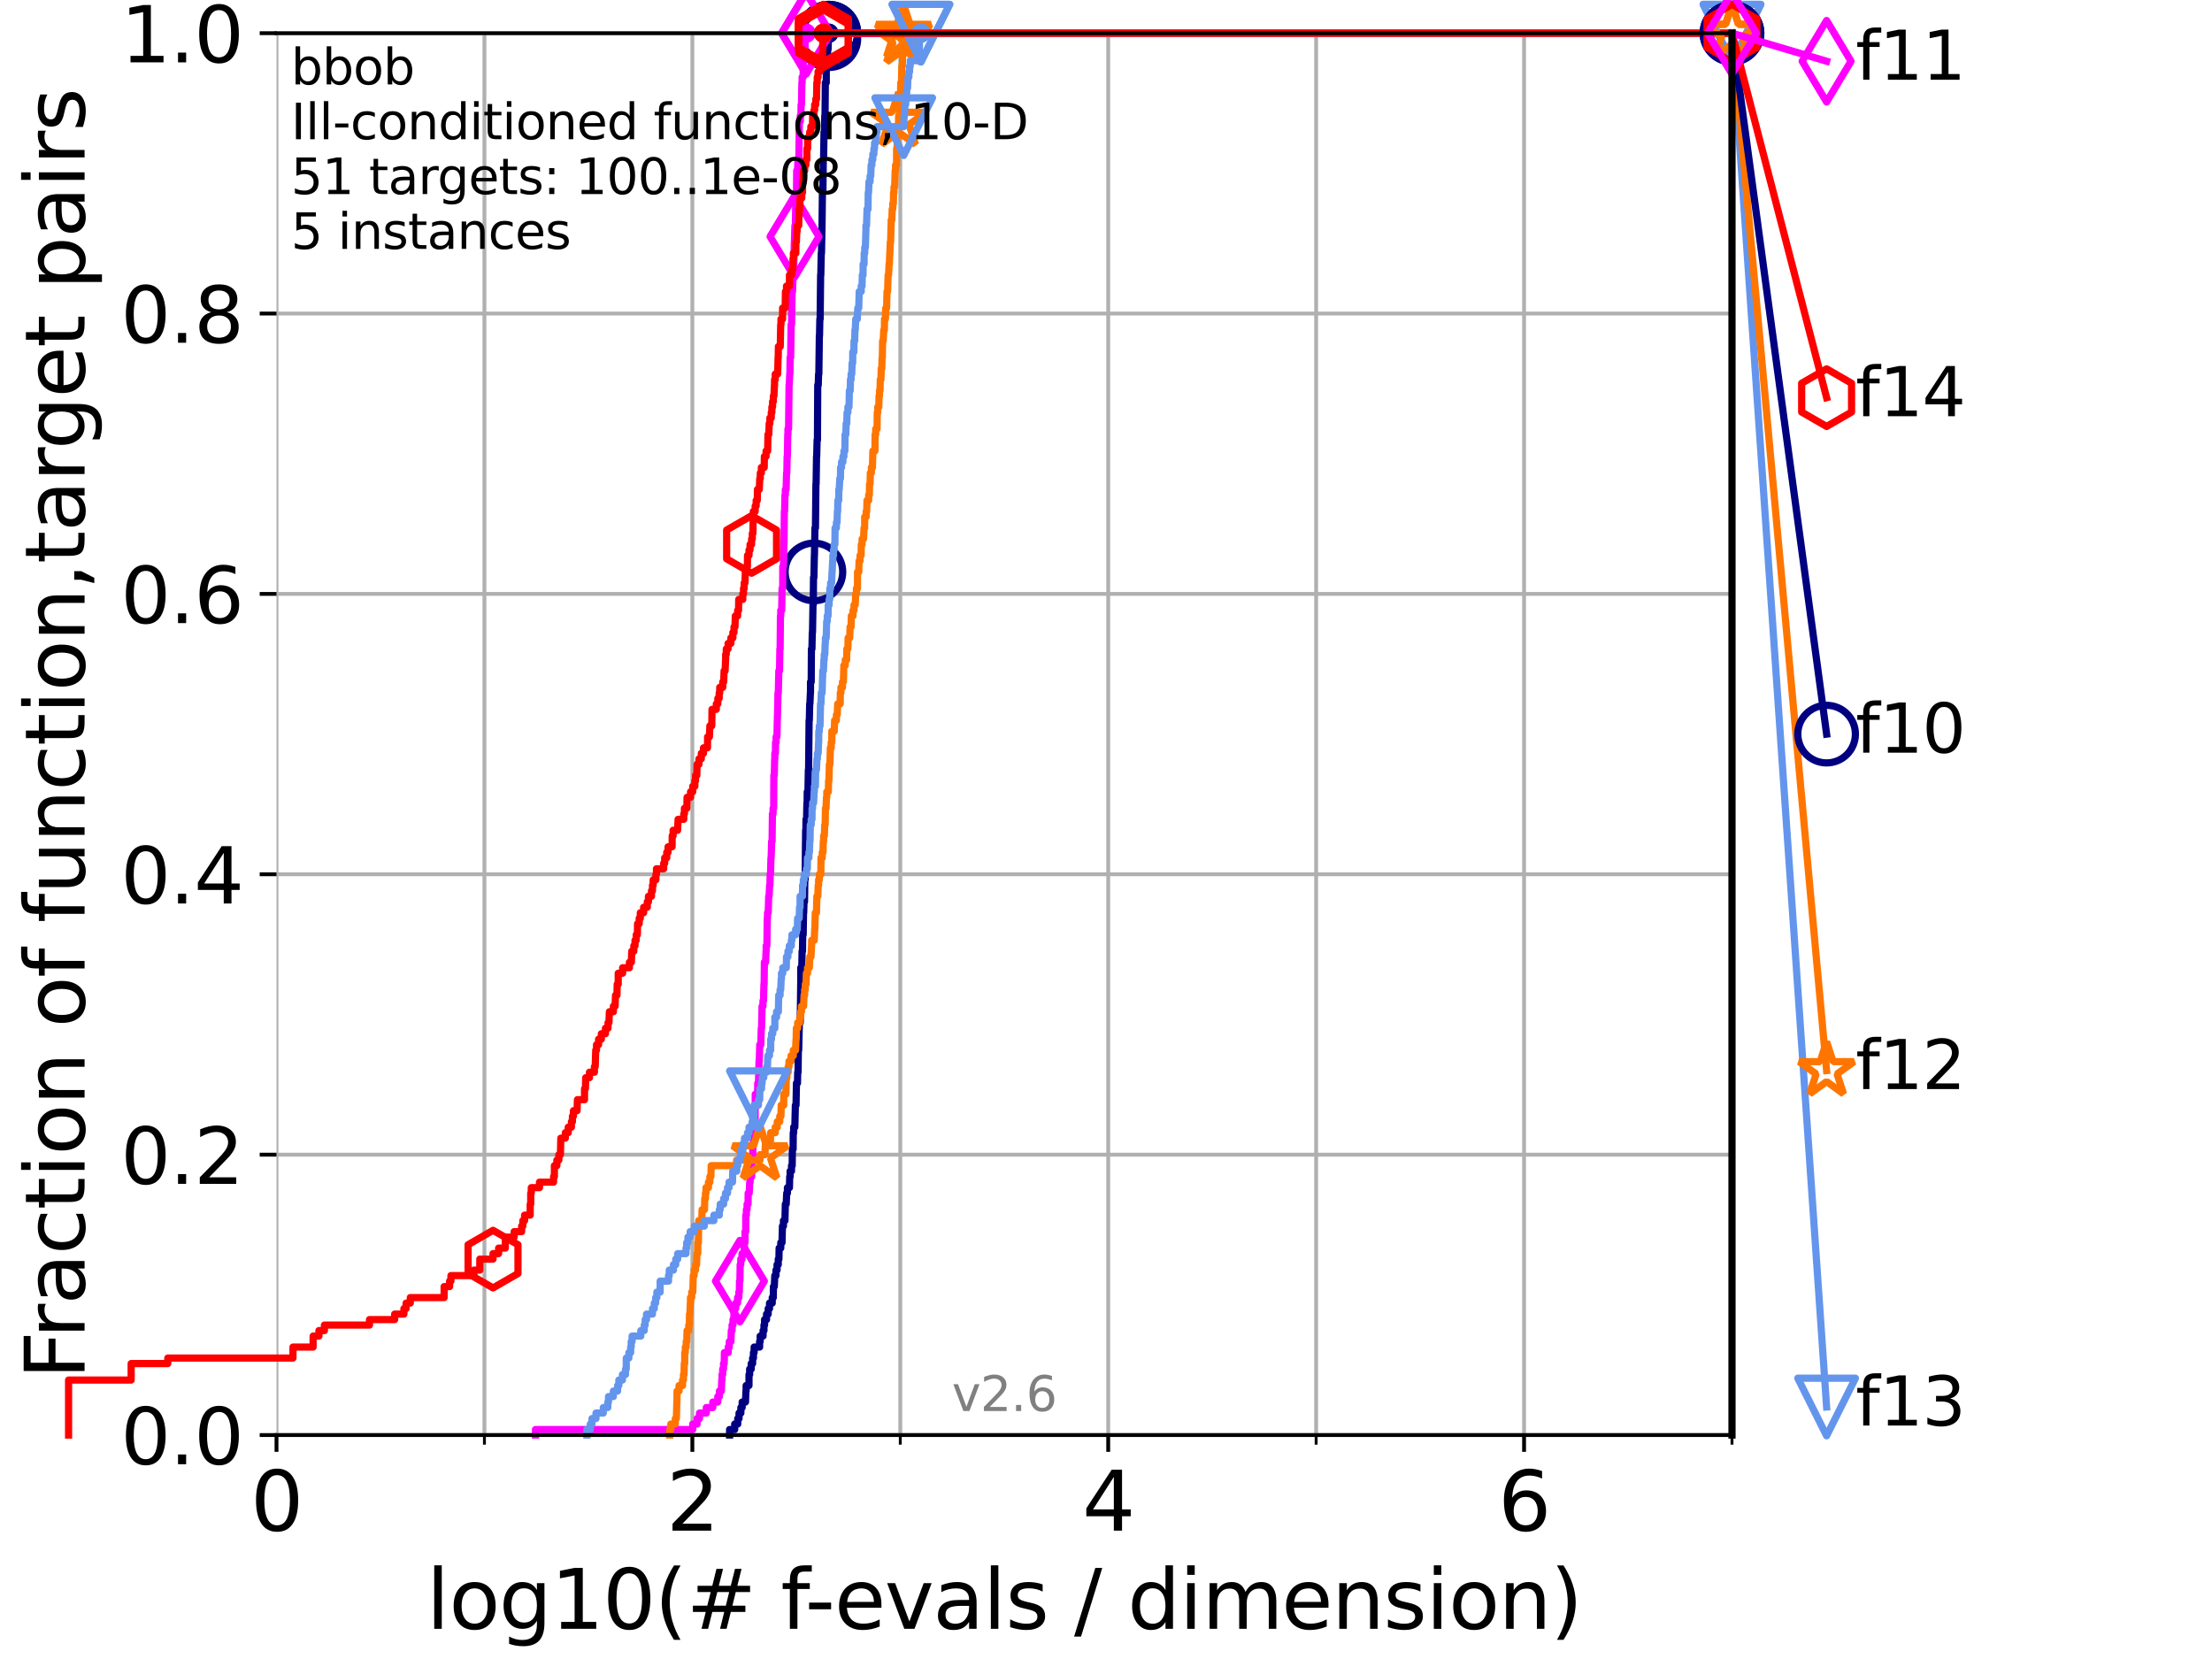 <?xml version="1.0" encoding="utf-8" standalone="no"?>
<!DOCTYPE svg PUBLIC "-//W3C//DTD SVG 1.1//EN"
  "http://www.w3.org/Graphics/SVG/1.1/DTD/svg11.dtd">
<svg xmlns:xlink="http://www.w3.org/1999/xlink" width="460.8pt" height="345.6pt" viewBox="0 0 460.8 345.6" xmlns="http://www.w3.org/2000/svg" version="1.1">
 <defs>
  <style type="text/css">*{stroke-linejoin: round; stroke-linecap: butt}</style>
 </defs>
 <g id="figure_1">
  <g id="patch_1">
   <path d="M 0 345.6 
L 460.8 345.6 
L 460.8 0 
L 0 0 
z
" style="fill: #ffffff"/>
  </g>
  <g id="axes_1">
   <g id="patch_2">
    <path d="M 57.6 298.944 
L 360.806 298.944 
L 360.806 6.912 
L 57.6 6.912 
z
" style="fill: #ffffff"/>
   </g>
   <g id="matplotlib.axis_1">
    <g id="xtick_1">
     <g id="line2d_1">
      <path d="M 57.6 298.944 
L 57.6 6.912 
" clip-path="url(#pdd093670ae)" style="fill: none; stroke: #b0b0b0; stroke-width: 0.8; stroke-linecap: square"/>
     </g>
     <g id="line2d_2">
      <defs>
       <path id="m0831d09699" d="M 0 0 
L 0 3.5 
" style="stroke: #000000; stroke-width: 0.8"/>
      </defs>
      <g>
       <use xlink:href="#m0831d09699" x="57.6" y="298.944" style="stroke: #000000; stroke-width: 0.8"/>
      </g>
     </g>
     <g id="text_1">
      <!-- 0 -->
      <g transform="translate(52.192 318.861)scale(0.17 -0.17)">
       <defs>
        <path id="DejaVuSans-30" d="M 2034 4250 
Q 1547 4250 1301 3770 
Q 1056 3291 1056 2328 
Q 1056 1369 1301 889 
Q 1547 409 2034 409 
Q 2525 409 2770 889 
Q 3016 1369 3016 2328 
Q 3016 3291 2770 3770 
Q 2525 4250 2034 4250 
z
M 2034 4750 
Q 2819 4750 3233 4129 
Q 3647 3509 3647 2328 
Q 3647 1150 3233 529 
Q 2819 -91 2034 -91 
Q 1250 -91 836 529 
Q 422 1150 422 2328 
Q 422 3509 836 4129 
Q 1250 4750 2034 4750 
z
" transform="scale(0.016)"/>
       </defs>
       <use xlink:href="#DejaVuSans-30"/>
      </g>
     </g>
    </g>
    <g id="xtick_2">
     <g id="line2d_3">
      <path d="M 144.23 298.944 
L 144.23 6.912 
" clip-path="url(#pdd093670ae)" style="fill: none; stroke: #b0b0b0; stroke-width: 0.8; stroke-linecap: square"/>
     </g>
     <g id="line2d_4">
      <g>
       <use xlink:href="#m0831d09699" x="144.23" y="298.944" style="stroke: #000000; stroke-width: 0.8"/>
      </g>
     </g>
     <g id="text_2">
      <!-- 2 -->
      <g transform="translate(138.822 318.861)scale(0.17 -0.17)">
       <defs>
        <path id="DejaVuSans-32" d="M 1228 531 
L 3431 531 
L 3431 0 
L 469 0 
L 469 531 
Q 828 903 1448 1529 
Q 2069 2156 2228 2338 
Q 2531 2678 2651 2914 
Q 2772 3150 2772 3378 
Q 2772 3750 2511 3984 
Q 2250 4219 1831 4219 
Q 1534 4219 1204 4116 
Q 875 4013 500 3803 
L 500 4441 
Q 881 4594 1212 4672 
Q 1544 4750 1819 4750 
Q 2544 4750 2975 4387 
Q 3406 4025 3406 3419 
Q 3406 3131 3298 2873 
Q 3191 2616 2906 2266 
Q 2828 2175 2409 1742 
Q 1991 1309 1228 531 
z
" transform="scale(0.016)"/>
       </defs>
       <use xlink:href="#DejaVuSans-32"/>
      </g>
     </g>
    </g>
    <g id="xtick_3">
     <g id="line2d_5">
      <path d="M 230.861 298.944 
L 230.861 6.912 
" clip-path="url(#pdd093670ae)" style="fill: none; stroke: #b0b0b0; stroke-width: 0.8; stroke-linecap: square"/>
     </g>
     <g id="line2d_6">
      <g>
       <use xlink:href="#m0831d09699" x="230.861" y="298.944" style="stroke: #000000; stroke-width: 0.8"/>
      </g>
     </g>
     <g id="text_3">
      <!-- 4 -->
      <g transform="translate(225.453 318.861)scale(0.17 -0.17)">
       <defs>
        <path id="DejaVuSans-34" d="M 2419 4116 
L 825 1625 
L 2419 1625 
L 2419 4116 
z
M 2253 4666 
L 3047 4666 
L 3047 1625 
L 3713 1625 
L 3713 1100 
L 3047 1100 
L 3047 0 
L 2419 0 
L 2419 1100 
L 313 1100 
L 313 1709 
L 2253 4666 
z
" transform="scale(0.016)"/>
       </defs>
       <use xlink:href="#DejaVuSans-34"/>
      </g>
     </g>
    </g>
    <g id="xtick_4">
     <g id="line2d_7">
      <path d="M 317.491 298.944 
L 317.491 6.912 
" clip-path="url(#pdd093670ae)" style="fill: none; stroke: #b0b0b0; stroke-width: 0.8; stroke-linecap: square"/>
     </g>
     <g id="line2d_8">
      <g>
       <use xlink:href="#m0831d09699" x="317.491" y="298.944" style="stroke: #000000; stroke-width: 0.8"/>
      </g>
     </g>
     <g id="text_4">
      <!-- 6 -->
      <g transform="translate(312.083 318.861)scale(0.17 -0.17)">
       <defs>
        <path id="DejaVuSans-36" d="M 2113 2584 
Q 1688 2584 1439 2293 
Q 1191 2003 1191 1497 
Q 1191 994 1439 701 
Q 1688 409 2113 409 
Q 2538 409 2786 701 
Q 3034 994 3034 1497 
Q 3034 2003 2786 2293 
Q 2538 2584 2113 2584 
z
M 3366 4563 
L 3366 3988 
Q 3128 4100 2886 4159 
Q 2644 4219 2406 4219 
Q 1781 4219 1451 3797 
Q 1122 3375 1075 2522 
Q 1259 2794 1537 2939 
Q 1816 3084 2150 3084 
Q 2853 3084 3261 2657 
Q 3669 2231 3669 1497 
Q 3669 778 3244 343 
Q 2819 -91 2113 -91 
Q 1303 -91 875 529 
Q 447 1150 447 2328 
Q 447 3434 972 4092 
Q 1497 4750 2381 4750 
Q 2619 4750 2861 4703 
Q 3103 4656 3366 4563 
z
" transform="scale(0.016)"/>
       </defs>
       <use xlink:href="#DejaVuSans-36"/>
      </g>
     </g>
    </g>
    <g id="xtick_5">
     <g id="line2d_9">
      <path d="M 100.915 298.944 
L 100.915 6.912 
" clip-path="url(#pdd093670ae)" style="fill: none; stroke: #b0b0b0; stroke-width: 0.8; stroke-linecap: square"/>
     </g>
     <g id="line2d_10">
      <defs>
       <path id="m095ff14d98" d="M 0 0 
L 0 2 
" style="stroke: #000000; stroke-width: 0.6"/>
      </defs>
      <g>
       <use xlink:href="#m095ff14d98" x="100.915" y="298.944" style="stroke: #000000; stroke-width: 0.6"/>
      </g>
     </g>
    </g>
    <g id="xtick_6">
     <g id="line2d_11">
      <path d="M 187.546 298.944 
L 187.546 6.912 
" clip-path="url(#pdd093670ae)" style="fill: none; stroke: #b0b0b0; stroke-width: 0.8; stroke-linecap: square"/>
     </g>
     <g id="line2d_12">
      <g>
       <use xlink:href="#m095ff14d98" x="187.546" y="298.944" style="stroke: #000000; stroke-width: 0.6"/>
      </g>
     </g>
    </g>
    <g id="xtick_7">
     <g id="line2d_13">
      <path d="M 274.176 298.944 
L 274.176 6.912 
" clip-path="url(#pdd093670ae)" style="fill: none; stroke: #b0b0b0; stroke-width: 0.8; stroke-linecap: square"/>
     </g>
     <g id="line2d_14">
      <g>
       <use xlink:href="#m095ff14d98" x="274.176" y="298.944" style="stroke: #000000; stroke-width: 0.6"/>
      </g>
     </g>
    </g>
    <g id="xtick_8">
     <g id="line2d_15">
      <path d="M 360.806 298.944 
L 360.806 6.912 
" clip-path="url(#pdd093670ae)" style="fill: none; stroke: #b0b0b0; stroke-width: 0.8; stroke-linecap: square"/>
     </g>
     <g id="line2d_16">
      <g>
       <use xlink:href="#m095ff14d98" x="360.806" y="298.944" style="stroke: #000000; stroke-width: 0.6"/>
      </g>
     </g>
    </g>
    <g id="text_5">
     <!-- log10(# f-evals / dimension) -->
     <g transform="translate(88.823 339.314)scale(0.17 -0.17)">
      <defs>
       <path id="DejaVuSans-6c" d="M 603 4863 
L 1178 4863 
L 1178 0 
L 603 0 
L 603 4863 
z
" transform="scale(0.016)"/>
       <path id="DejaVuSans-6f" d="M 1959 3097 
Q 1497 3097 1228 2736 
Q 959 2375 959 1747 
Q 959 1119 1226 758 
Q 1494 397 1959 397 
Q 2419 397 2687 759 
Q 2956 1122 2956 1747 
Q 2956 2369 2687 2733 
Q 2419 3097 1959 3097 
z
M 1959 3584 
Q 2709 3584 3137 3096 
Q 3566 2609 3566 1747 
Q 3566 888 3137 398 
Q 2709 -91 1959 -91 
Q 1206 -91 779 398 
Q 353 888 353 1747 
Q 353 2609 779 3096 
Q 1206 3584 1959 3584 
z
" transform="scale(0.016)"/>
       <path id="DejaVuSans-67" d="M 2906 1791 
Q 2906 2416 2648 2759 
Q 2391 3103 1925 3103 
Q 1463 3103 1205 2759 
Q 947 2416 947 1791 
Q 947 1169 1205 825 
Q 1463 481 1925 481 
Q 2391 481 2648 825 
Q 2906 1169 2906 1791 
z
M 3481 434 
Q 3481 -459 3084 -895 
Q 2688 -1331 1869 -1331 
Q 1566 -1331 1297 -1286 
Q 1028 -1241 775 -1147 
L 775 -588 
Q 1028 -725 1275 -790 
Q 1522 -856 1778 -856 
Q 2344 -856 2625 -561 
Q 2906 -266 2906 331 
L 2906 616 
Q 2728 306 2450 153 
Q 2172 0 1784 0 
Q 1141 0 747 490 
Q 353 981 353 1791 
Q 353 2603 747 3093 
Q 1141 3584 1784 3584 
Q 2172 3584 2450 3431 
Q 2728 3278 2906 2969 
L 2906 3500 
L 3481 3500 
L 3481 434 
z
" transform="scale(0.016)"/>
       <path id="DejaVuSans-31" d="M 794 531 
L 1825 531 
L 1825 4091 
L 703 3866 
L 703 4441 
L 1819 4666 
L 2450 4666 
L 2450 531 
L 3481 531 
L 3481 0 
L 794 0 
L 794 531 
z
" transform="scale(0.016)"/>
       <path id="DejaVuSans-28" d="M 1984 4856 
Q 1566 4138 1362 3434 
Q 1159 2731 1159 2009 
Q 1159 1288 1364 580 
Q 1569 -128 1984 -844 
L 1484 -844 
Q 1016 -109 783 600 
Q 550 1309 550 2009 
Q 550 2706 781 3412 
Q 1013 4119 1484 4856 
L 1984 4856 
z
" transform="scale(0.016)"/>
       <path id="DejaVuSans-23" d="M 3272 2816 
L 2363 2816 
L 2100 1772 
L 3016 1772 
L 3272 2816 
z
M 2803 4594 
L 2478 3297 
L 3391 3297 
L 3719 4594 
L 4219 4594 
L 3897 3297 
L 4872 3297 
L 4872 2816 
L 3775 2816 
L 3519 1772 
L 4513 1772 
L 4513 1294 
L 3397 1294 
L 3072 0 
L 2572 0 
L 2894 1294 
L 1978 1294 
L 1656 0 
L 1153 0 
L 1478 1294 
L 494 1294 
L 494 1772 
L 1594 1772 
L 1856 2816 
L 850 2816 
L 850 3297 
L 1978 3297 
L 2297 4594 
L 2803 4594 
z
" transform="scale(0.016)"/>
       <path id="DejaVuSans-20" transform="scale(0.016)"/>
       <path id="DejaVuSans-66" d="M 2375 4863 
L 2375 4384 
L 1825 4384 
Q 1516 4384 1395 4259 
Q 1275 4134 1275 3809 
L 1275 3500 
L 2222 3500 
L 2222 3053 
L 1275 3053 
L 1275 0 
L 697 0 
L 697 3053 
L 147 3053 
L 147 3500 
L 697 3500 
L 697 3744 
Q 697 4328 969 4595 
Q 1241 4863 1831 4863 
L 2375 4863 
z
" transform="scale(0.016)"/>
       <path id="DejaVuSans-2d" d="M 313 2009 
L 1997 2009 
L 1997 1497 
L 313 1497 
L 313 2009 
z
" transform="scale(0.016)"/>
       <path id="DejaVuSans-65" d="M 3597 1894 
L 3597 1613 
L 953 1613 
Q 991 1019 1311 708 
Q 1631 397 2203 397 
Q 2534 397 2845 478 
Q 3156 559 3463 722 
L 3463 178 
Q 3153 47 2828 -22 
Q 2503 -91 2169 -91 
Q 1331 -91 842 396 
Q 353 884 353 1716 
Q 353 2575 817 3079 
Q 1281 3584 2069 3584 
Q 2775 3584 3186 3129 
Q 3597 2675 3597 1894 
z
M 3022 2063 
Q 3016 2534 2758 2815 
Q 2500 3097 2075 3097 
Q 1594 3097 1305 2825 
Q 1016 2553 972 2059 
L 3022 2063 
z
" transform="scale(0.016)"/>
       <path id="DejaVuSans-76" d="M 191 3500 
L 800 3500 
L 1894 563 
L 2988 3500 
L 3597 3500 
L 2284 0 
L 1503 0 
L 191 3500 
z
" transform="scale(0.016)"/>
       <path id="DejaVuSans-61" d="M 2194 1759 
Q 1497 1759 1228 1600 
Q 959 1441 959 1056 
Q 959 750 1161 570 
Q 1363 391 1709 391 
Q 2188 391 2477 730 
Q 2766 1069 2766 1631 
L 2766 1759 
L 2194 1759 
z
M 3341 1997 
L 3341 0 
L 2766 0 
L 2766 531 
Q 2569 213 2275 61 
Q 1981 -91 1556 -91 
Q 1019 -91 701 211 
Q 384 513 384 1019 
Q 384 1609 779 1909 
Q 1175 2209 1959 2209 
L 2766 2209 
L 2766 2266 
Q 2766 2663 2505 2880 
Q 2244 3097 1772 3097 
Q 1472 3097 1187 3025 
Q 903 2953 641 2809 
L 641 3341 
Q 956 3463 1253 3523 
Q 1550 3584 1831 3584 
Q 2591 3584 2966 3190 
Q 3341 2797 3341 1997 
z
" transform="scale(0.016)"/>
       <path id="DejaVuSans-73" d="M 2834 3397 
L 2834 2853 
Q 2591 2978 2328 3040 
Q 2066 3103 1784 3103 
Q 1356 3103 1142 2972 
Q 928 2841 928 2578 
Q 928 2378 1081 2264 
Q 1234 2150 1697 2047 
L 1894 2003 
Q 2506 1872 2764 1633 
Q 3022 1394 3022 966 
Q 3022 478 2636 193 
Q 2250 -91 1575 -91 
Q 1294 -91 989 -36 
Q 684 19 347 128 
L 347 722 
Q 666 556 975 473 
Q 1284 391 1588 391 
Q 1994 391 2212 530 
Q 2431 669 2431 922 
Q 2431 1156 2273 1281 
Q 2116 1406 1581 1522 
L 1381 1569 
Q 847 1681 609 1914 
Q 372 2147 372 2553 
Q 372 3047 722 3315 
Q 1072 3584 1716 3584 
Q 2034 3584 2315 3537 
Q 2597 3491 2834 3397 
z
" transform="scale(0.016)"/>
       <path id="DejaVuSans-2f" d="M 1625 4666 
L 2156 4666 
L 531 -594 
L 0 -594 
L 1625 4666 
z
" transform="scale(0.016)"/>
       <path id="DejaVuSans-64" d="M 2906 2969 
L 2906 4863 
L 3481 4863 
L 3481 0 
L 2906 0 
L 2906 525 
Q 2725 213 2448 61 
Q 2172 -91 1784 -91 
Q 1150 -91 751 415 
Q 353 922 353 1747 
Q 353 2572 751 3078 
Q 1150 3584 1784 3584 
Q 2172 3584 2448 3432 
Q 2725 3281 2906 2969 
z
M 947 1747 
Q 947 1113 1208 752 
Q 1469 391 1925 391 
Q 2381 391 2643 752 
Q 2906 1113 2906 1747 
Q 2906 2381 2643 2742 
Q 2381 3103 1925 3103 
Q 1469 3103 1208 2742 
Q 947 2381 947 1747 
z
" transform="scale(0.016)"/>
       <path id="DejaVuSans-69" d="M 603 3500 
L 1178 3500 
L 1178 0 
L 603 0 
L 603 3500 
z
M 603 4863 
L 1178 4863 
L 1178 4134 
L 603 4134 
L 603 4863 
z
" transform="scale(0.016)"/>
       <path id="DejaVuSans-6d" d="M 3328 2828 
Q 3544 3216 3844 3400 
Q 4144 3584 4550 3584 
Q 5097 3584 5394 3201 
Q 5691 2819 5691 2113 
L 5691 0 
L 5113 0 
L 5113 2094 
Q 5113 2597 4934 2840 
Q 4756 3084 4391 3084 
Q 3944 3084 3684 2787 
Q 3425 2491 3425 1978 
L 3425 0 
L 2847 0 
L 2847 2094 
Q 2847 2600 2669 2842 
Q 2491 3084 2119 3084 
Q 1678 3084 1418 2786 
Q 1159 2488 1159 1978 
L 1159 0 
L 581 0 
L 581 3500 
L 1159 3500 
L 1159 2956 
Q 1356 3278 1631 3431 
Q 1906 3584 2284 3584 
Q 2666 3584 2933 3390 
Q 3200 3197 3328 2828 
z
" transform="scale(0.016)"/>
       <path id="DejaVuSans-6e" d="M 3513 2113 
L 3513 0 
L 2938 0 
L 2938 2094 
Q 2938 2591 2744 2837 
Q 2550 3084 2163 3084 
Q 1697 3084 1428 2787 
Q 1159 2491 1159 1978 
L 1159 0 
L 581 0 
L 581 3500 
L 1159 3500 
L 1159 2956 
Q 1366 3272 1645 3428 
Q 1925 3584 2291 3584 
Q 2894 3584 3203 3211 
Q 3513 2838 3513 2113 
z
" transform="scale(0.016)"/>
       <path id="DejaVuSans-29" d="M 513 4856 
L 1013 4856 
Q 1481 4119 1714 3412 
Q 1947 2706 1947 2009 
Q 1947 1309 1714 600 
Q 1481 -109 1013 -844 
L 513 -844 
Q 928 -128 1133 580 
Q 1338 1288 1338 2009 
Q 1338 2731 1133 3434 
Q 928 4138 513 4856 
z
" transform="scale(0.016)"/>
      </defs>
      <use xlink:href="#DejaVuSans-6c"/>
      <use xlink:href="#DejaVuSans-6f" x="27.783"/>
      <use xlink:href="#DejaVuSans-67" x="88.965"/>
      <use xlink:href="#DejaVuSans-31" x="152.441"/>
      <use xlink:href="#DejaVuSans-30" x="216.064"/>
      <use xlink:href="#DejaVuSans-28" x="279.688"/>
      <use xlink:href="#DejaVuSans-23" x="318.701"/>
      <use xlink:href="#DejaVuSans-20" x="402.49"/>
      <use xlink:href="#DejaVuSans-66" x="434.277"/>
      <use xlink:href="#DejaVuSans-2d" x="463.982"/>
      <use xlink:href="#DejaVuSans-65" x="500.066"/>
      <use xlink:href="#DejaVuSans-76" x="561.59"/>
      <use xlink:href="#DejaVuSans-61" x="620.77"/>
      <use xlink:href="#DejaVuSans-6c" x="682.049"/>
      <use xlink:href="#DejaVuSans-73" x="709.832"/>
      <use xlink:href="#DejaVuSans-20" x="761.932"/>
      <use xlink:href="#DejaVuSans-2f" x="793.719"/>
      <use xlink:href="#DejaVuSans-20" x="827.41"/>
      <use xlink:href="#DejaVuSans-64" x="859.197"/>
      <use xlink:href="#DejaVuSans-69" x="922.674"/>
      <use xlink:href="#DejaVuSans-6d" x="950.457"/>
      <use xlink:href="#DejaVuSans-65" x="1047.869"/>
      <use xlink:href="#DejaVuSans-6e" x="1109.393"/>
      <use xlink:href="#DejaVuSans-73" x="1172.771"/>
      <use xlink:href="#DejaVuSans-69" x="1224.871"/>
      <use xlink:href="#DejaVuSans-6f" x="1252.654"/>
      <use xlink:href="#DejaVuSans-6e" x="1313.836"/>
      <use xlink:href="#DejaVuSans-29" x="1377.215"/>
     </g>
    </g>
   </g>
   <g id="matplotlib.axis_2">
    <g id="ytick_1">
     <g id="line2d_17">
      <path d="M 57.6 298.944 
L 360.806 298.944 
" clip-path="url(#pdd093670ae)" style="fill: none; stroke: #b0b0b0; stroke-width: 0.8; stroke-linecap: square"/>
     </g>
     <g id="line2d_18">
      <defs>
       <path id="m9faf1c4561" d="M 0 0 
L -3.5 0 
" style="stroke: #000000; stroke-width: 0.8"/>
      </defs>
      <g>
       <use xlink:href="#m9faf1c4561" x="57.6" y="298.944" style="stroke: #000000; stroke-width: 0.8"/>
      </g>
     </g>
     <g id="text_6">
      <!-- 0.0 -->
      <g transform="translate(25.155 305.023)scale(0.16 -0.16)">
       <defs>
        <path id="DejaVuSans-2e" d="M 684 794 
L 1344 794 
L 1344 0 
L 684 0 
L 684 794 
z
" transform="scale(0.016)"/>
       </defs>
       <use xlink:href="#DejaVuSans-30"/>
       <use xlink:href="#DejaVuSans-2e" x="63.623"/>
       <use xlink:href="#DejaVuSans-30" x="95.41"/>
      </g>
     </g>
    </g>
    <g id="ytick_2">
     <g id="line2d_19">
      <path d="M 57.6 240.538 
L 360.806 240.538 
" clip-path="url(#pdd093670ae)" style="fill: none; stroke: #b0b0b0; stroke-width: 0.8; stroke-linecap: square"/>
     </g>
     <g id="line2d_20">
      <g>
       <use xlink:href="#m9faf1c4561" x="57.6" y="240.538" style="stroke: #000000; stroke-width: 0.8"/>
      </g>
     </g>
     <g id="text_7">
      <!-- 0.2 -->
      <g transform="translate(25.155 246.616)scale(0.16 -0.16)">
       <use xlink:href="#DejaVuSans-30"/>
       <use xlink:href="#DejaVuSans-2e" x="63.623"/>
       <use xlink:href="#DejaVuSans-32" x="95.41"/>
      </g>
     </g>
    </g>
    <g id="ytick_3">
     <g id="line2d_21">
      <path d="M 57.6 182.131 
L 360.806 182.131 
" clip-path="url(#pdd093670ae)" style="fill: none; stroke: #b0b0b0; stroke-width: 0.8; stroke-linecap: square"/>
     </g>
     <g id="line2d_22">
      <g>
       <use xlink:href="#m9faf1c4561" x="57.6" y="182.131" style="stroke: #000000; stroke-width: 0.8"/>
      </g>
     </g>
     <g id="text_8">
      <!-- 0.4 -->
      <g transform="translate(25.155 188.21)scale(0.16 -0.16)">
       <use xlink:href="#DejaVuSans-30"/>
       <use xlink:href="#DejaVuSans-2e" x="63.623"/>
       <use xlink:href="#DejaVuSans-34" x="95.41"/>
      </g>
     </g>
    </g>
    <g id="ytick_4">
     <g id="line2d_23">
      <path d="M 57.6 123.725 
L 360.806 123.725 
" clip-path="url(#pdd093670ae)" style="fill: none; stroke: #b0b0b0; stroke-width: 0.8; stroke-linecap: square"/>
     </g>
     <g id="line2d_24">
      <g>
       <use xlink:href="#m9faf1c4561" x="57.6" y="123.725" style="stroke: #000000; stroke-width: 0.8"/>
      </g>
     </g>
     <g id="text_9">
      <!-- 0.6 -->
      <g transform="translate(25.155 129.804)scale(0.16 -0.16)">
       <use xlink:href="#DejaVuSans-30"/>
       <use xlink:href="#DejaVuSans-2e" x="63.623"/>
       <use xlink:href="#DejaVuSans-36" x="95.41"/>
      </g>
     </g>
    </g>
    <g id="ytick_5">
     <g id="line2d_25">
      <path d="M 57.6 65.318 
L 360.806 65.318 
" clip-path="url(#pdd093670ae)" style="fill: none; stroke: #b0b0b0; stroke-width: 0.8; stroke-linecap: square"/>
     </g>
     <g id="line2d_26">
      <g>
       <use xlink:href="#m9faf1c4561" x="57.6" y="65.318" style="stroke: #000000; stroke-width: 0.8"/>
      </g>
     </g>
     <g id="text_10">
      <!-- 0.8 -->
      <g transform="translate(25.155 71.397)scale(0.16 -0.16)">
       <defs>
        <path id="DejaVuSans-38" d="M 2034 2216 
Q 1584 2216 1326 1975 
Q 1069 1734 1069 1313 
Q 1069 891 1326 650 
Q 1584 409 2034 409 
Q 2484 409 2743 651 
Q 3003 894 3003 1313 
Q 3003 1734 2745 1975 
Q 2488 2216 2034 2216 
z
M 1403 2484 
Q 997 2584 770 2862 
Q 544 3141 544 3541 
Q 544 4100 942 4425 
Q 1341 4750 2034 4750 
Q 2731 4750 3128 4425 
Q 3525 4100 3525 3541 
Q 3525 3141 3298 2862 
Q 3072 2584 2669 2484 
Q 3125 2378 3379 2068 
Q 3634 1759 3634 1313 
Q 3634 634 3220 271 
Q 2806 -91 2034 -91 
Q 1263 -91 848 271 
Q 434 634 434 1313 
Q 434 1759 690 2068 
Q 947 2378 1403 2484 
z
M 1172 3481 
Q 1172 3119 1398 2916 
Q 1625 2713 2034 2713 
Q 2441 2713 2670 2916 
Q 2900 3119 2900 3481 
Q 2900 3844 2670 4047 
Q 2441 4250 2034 4250 
Q 1625 4250 1398 4047 
Q 1172 3844 1172 3481 
z
" transform="scale(0.016)"/>
       </defs>
       <use xlink:href="#DejaVuSans-30"/>
       <use xlink:href="#DejaVuSans-2e" x="63.623"/>
       <use xlink:href="#DejaVuSans-38" x="95.41"/>
      </g>
     </g>
    </g>
    <g id="ytick_6">
     <g id="line2d_27">
      <path d="M 57.6 6.912 
L 360.806 6.912 
" clip-path="url(#pdd093670ae)" style="fill: none; stroke: #b0b0b0; stroke-width: 0.8; stroke-linecap: square"/>
     </g>
     <g id="line2d_28">
      <g>
       <use xlink:href="#m9faf1c4561" x="57.6" y="6.912" style="stroke: #000000; stroke-width: 0.8"/>
      </g>
     </g>
     <g id="text_11">
      <!-- 1.0 -->
      <g transform="translate(25.155 12.991)scale(0.16 -0.16)">
       <use xlink:href="#DejaVuSans-31"/>
       <use xlink:href="#DejaVuSans-2e" x="63.623"/>
       <use xlink:href="#DejaVuSans-30" x="95.41"/>
      </g>
     </g>
    </g>
    <g id="text_12">
     <!-- Fraction of function,target pairs -->
     <g transform="translate(17.62 287.313)rotate(-90)scale(0.17 -0.17)">
      <defs>
       <path id="DejaVuSans-46" d="M 628 4666 
L 3309 4666 
L 3309 4134 
L 1259 4134 
L 1259 2759 
L 3109 2759 
L 3109 2228 
L 1259 2228 
L 1259 0 
L 628 0 
L 628 4666 
z
" transform="scale(0.016)"/>
       <path id="DejaVuSans-72" d="M 2631 2963 
Q 2534 3019 2420 3045 
Q 2306 3072 2169 3072 
Q 1681 3072 1420 2755 
Q 1159 2438 1159 1844 
L 1159 0 
L 581 0 
L 581 3500 
L 1159 3500 
L 1159 2956 
Q 1341 3275 1631 3429 
Q 1922 3584 2338 3584 
Q 2397 3584 2469 3576 
Q 2541 3569 2628 3553 
L 2631 2963 
z
" transform="scale(0.016)"/>
       <path id="DejaVuSans-63" d="M 3122 3366 
L 3122 2828 
Q 2878 2963 2633 3030 
Q 2388 3097 2138 3097 
Q 1578 3097 1268 2742 
Q 959 2388 959 1747 
Q 959 1106 1268 751 
Q 1578 397 2138 397 
Q 2388 397 2633 464 
Q 2878 531 3122 666 
L 3122 134 
Q 2881 22 2623 -34 
Q 2366 -91 2075 -91 
Q 1284 -91 818 406 
Q 353 903 353 1747 
Q 353 2603 823 3093 
Q 1294 3584 2113 3584 
Q 2378 3584 2631 3529 
Q 2884 3475 3122 3366 
z
" transform="scale(0.016)"/>
       <path id="DejaVuSans-74" d="M 1172 4494 
L 1172 3500 
L 2356 3500 
L 2356 3053 
L 1172 3053 
L 1172 1153 
Q 1172 725 1289 603 
Q 1406 481 1766 481 
L 2356 481 
L 2356 0 
L 1766 0 
Q 1100 0 847 248 
Q 594 497 594 1153 
L 594 3053 
L 172 3053 
L 172 3500 
L 594 3500 
L 594 4494 
L 1172 4494 
z
" transform="scale(0.016)"/>
       <path id="DejaVuSans-75" d="M 544 1381 
L 544 3500 
L 1119 3500 
L 1119 1403 
Q 1119 906 1312 657 
Q 1506 409 1894 409 
Q 2359 409 2629 706 
Q 2900 1003 2900 1516 
L 2900 3500 
L 3475 3500 
L 3475 0 
L 2900 0 
L 2900 538 
Q 2691 219 2414 64 
Q 2138 -91 1772 -91 
Q 1169 -91 856 284 
Q 544 659 544 1381 
z
M 1991 3584 
L 1991 3584 
z
" transform="scale(0.016)"/>
       <path id="DejaVuSans-2c" d="M 750 794 
L 1409 794 
L 1409 256 
L 897 -744 
L 494 -744 
L 750 256 
L 750 794 
z
" transform="scale(0.016)"/>
       <path id="DejaVuSans-70" d="M 1159 525 
L 1159 -1331 
L 581 -1331 
L 581 3500 
L 1159 3500 
L 1159 2969 
Q 1341 3281 1617 3432 
Q 1894 3584 2278 3584 
Q 2916 3584 3314 3078 
Q 3713 2572 3713 1747 
Q 3713 922 3314 415 
Q 2916 -91 2278 -91 
Q 1894 -91 1617 61 
Q 1341 213 1159 525 
z
M 3116 1747 
Q 3116 2381 2855 2742 
Q 2594 3103 2138 3103 
Q 1681 3103 1420 2742 
Q 1159 2381 1159 1747 
Q 1159 1113 1420 752 
Q 1681 391 2138 391 
Q 2594 391 2855 752 
Q 3116 1113 3116 1747 
z
" transform="scale(0.016)"/>
      </defs>
      <use xlink:href="#DejaVuSans-46"/>
      <use xlink:href="#DejaVuSans-72" x="50.27"/>
      <use xlink:href="#DejaVuSans-61" x="91.383"/>
      <use xlink:href="#DejaVuSans-63" x="152.662"/>
      <use xlink:href="#DejaVuSans-74" x="207.643"/>
      <use xlink:href="#DejaVuSans-69" x="246.852"/>
      <use xlink:href="#DejaVuSans-6f" x="274.635"/>
      <use xlink:href="#DejaVuSans-6e" x="335.816"/>
      <use xlink:href="#DejaVuSans-20" x="399.195"/>
      <use xlink:href="#DejaVuSans-6f" x="430.982"/>
      <use xlink:href="#DejaVuSans-66" x="492.164"/>
      <use xlink:href="#DejaVuSans-20" x="527.369"/>
      <use xlink:href="#DejaVuSans-66" x="559.156"/>
      <use xlink:href="#DejaVuSans-75" x="594.361"/>
      <use xlink:href="#DejaVuSans-6e" x="657.74"/>
      <use xlink:href="#DejaVuSans-63" x="721.119"/>
      <use xlink:href="#DejaVuSans-74" x="776.1"/>
      <use xlink:href="#DejaVuSans-69" x="815.309"/>
      <use xlink:href="#DejaVuSans-6f" x="843.092"/>
      <use xlink:href="#DejaVuSans-6e" x="904.273"/>
      <use xlink:href="#DejaVuSans-2c" x="967.652"/>
      <use xlink:href="#DejaVuSans-74" x="999.439"/>
      <use xlink:href="#DejaVuSans-61" x="1038.648"/>
      <use xlink:href="#DejaVuSans-72" x="1099.928"/>
      <use xlink:href="#DejaVuSans-67" x="1139.291"/>
      <use xlink:href="#DejaVuSans-65" x="1202.768"/>
      <use xlink:href="#DejaVuSans-74" x="1264.291"/>
      <use xlink:href="#DejaVuSans-20" x="1303.5"/>
      <use xlink:href="#DejaVuSans-70" x="1335.287"/>
      <use xlink:href="#DejaVuSans-61" x="1398.764"/>
      <use xlink:href="#DejaVuSans-69" x="1460.043"/>
      <use xlink:href="#DejaVuSans-72" x="1487.826"/>
      <use xlink:href="#DejaVuSans-73" x="1528.939"/>
     </g>
    </g>
   </g>
   <g id="line2d_29">
    <defs>
     <path id="m9cb0711a47" d="M 0 1.5 
C 0.398 1.5 0.779 1.342 1.061 1.061 
C 1.342 0.779 1.5 0.398 1.5 0 
C 1.5 -0.398 1.342 -0.779 1.061 -1.061 
C 0.779 -1.342 0.398 -1.5 0 -1.5 
C -0.398 -1.5 -0.779 -1.342 -1.061 -1.061 
C -1.342 -0.779 -1.5 -0.398 -1.5 0 
C -1.5 0.398 -1.342 0.779 -1.061 1.061 
C -0.779 1.342 -0.398 1.5 0 1.5 
z
" style="stroke: #000080"/>
    </defs>
    <g>
     <use xlink:href="#m9cb0711a47" x="172.666" y="6.912" style="fill: #000080; stroke: #000080"/>
     <use xlink:href="#m9cb0711a47" x="172.666" y="6.912" style="fill: #000080; stroke: #000080"/>
    </g>
   </g>
   <g id="line2d_30">
    <path d="M 151.983 298.944 
L 151.983 297.799 
L 153.048 297.799 
L 153.048 296.654 
L 153.685 296.654 
L 153.685 295.508 
L 153.956 295.508 
L 153.956 294.363 
L 154.334 294.363 
L 154.334 293.218 
L 154.607 293.218 
L 154.607 292.073 
L 155.298 292.073 
L 155.392 289.782 
L 155.433 289.782 
L 155.433 288.637 
L 156.025 288.637 
L 156.035 286.347 
L 156.166 286.347 
L 156.166 285.201 
L 156.492 285.201 
L 156.492 284.056 
L 156.784 284.056 
L 156.784 282.911 
L 156.957 282.911 
L 156.957 281.766 
L 157.1 281.766 
L 157.1 280.62 
L 158.241 280.62 
L 158.241 279.475 
L 158.357 279.475 
L 158.357 278.33 
L 158.96 278.33 
L 158.96 277.185 
L 159.148 277.185 
L 159.148 276.04 
L 159.275 276.04 
L 159.275 274.894 
L 159.685 274.894 
L 159.685 273.749 
L 160.029 273.749 
L 160.029 272.604 
L 160.303 272.604 
L 160.303 271.459 
L 160.871 271.459 
L 160.871 270.313 
L 161.095 270.313 
L 161.118 268.023 
L 161.301 268.023 
L 161.407 265.733 
L 161.654 265.733 
L 161.654 264.587 
L 161.877 264.587 
L 161.877 263.442 
L 162.125 263.442 
L 162.125 262.297 
L 162.263 262.297 
L 162.306 260.006 
L 162.648 260.006 
L 162.648 258.861 
L 162.908 258.861 
L 162.998 255.426 
L 163.205 255.426 
L 163.205 254.28 
L 163.518 254.28 
L 163.599 250.845 
L 163.78 250.845 
L 163.886 248.554 
L 164.037 248.554 
L 164.037 247.409 
L 164.453 247.409 
L 164.511 245.118 
L 164.594 245.118 
L 164.594 243.973 
L 164.884 243.973 
L 164.884 242.828 
L 165.028 242.828 
L 165.066 239.392 
L 165.22 239.392 
L 165.251 235.957 
L 165.337 235.957 
L 165.337 234.811 
L 165.58 234.811 
L 165.689 230.231 
L 165.827 230.231 
L 165.916 225.65 
L 166.129 225.65 
L 166.176 223.359 
L 166.252 223.359 
L 166.31 218.778 
L 166.38 218.778 
L 166.489 214.197 
L 166.507 214.197 
L 166.507 213.052 
L 166.701 213.052 
L 166.804 205.036 
L 166.815 205.036 
L 166.815 201.6 
L 167.029 201.6 
L 167.09 198.164 
L 167.174 198.164 
L 167.218 194.729 
L 167.312 194.729 
L 167.389 190.148 
L 167.428 190.148 
L 167.488 187.857 
L 167.597 187.857 
L 167.657 183.276 
L 167.721 183.276 
L 167.829 172.969 
L 167.883 172.969 
L 167.904 170.679 
L 168.021 170.679 
L 168.095 167.243 
L 168.143 167.243 
L 168.159 164.953 
L 168.311 164.953 
L 168.395 160.372 
L 168.447 160.372 
L 168.55 150.065 
L 168.597 150.065 
L 168.674 146.629 
L 168.72 146.629 
L 168.817 144.339 
L 168.842 144.339 
L 168.847 142.048 
L 168.989 142.048 
L 169.034 135.177 
L 169.14 135.177 
L 169.215 131.741 
L 169.259 131.741 
L 169.359 126.015 
L 169.413 126.015 
L 169.472 120.289 
L 169.551 120.289 
L 169.648 115.708 
L 169.663 115.708 
L 169.77 109.982 
L 169.871 109.982 
L 169.972 100.82 
L 170.01 100.82 
L 170.101 95.094 
L 170.134 95.094 
L 170.219 91.659 
L 170.29 91.659 
L 170.351 80.206 
L 170.454 80.206 
L 170.524 77.916 
L 170.58 77.916 
L 170.686 69.899 
L 170.723 69.899 
L 170.787 66.464 
L 170.851 66.464 
L 170.951 57.302 
L 170.988 57.302 
L 171.087 52.721 
L 171.132 52.721 
L 171.24 46.995 
L 171.244 46.995 
L 171.325 40.123 
L 171.423 40.123 
L 171.502 33.252 
L 171.568 33.252 
L 171.66 27.526 
L 171.752 27.526 
L 171.817 24.09 
L 171.874 24.09 
L 171.93 17.219 
L 172.127 17.219 
L 172.127 13.783 
L 172.323 13.783 
L 172.424 10.348 
L 172.495 10.348 
L 172.583 8.057 
L 172.666 8.057 
L 172.666 6.912 
L 360.806 6.912 
L 360.806 6.912 
" style="fill: none; stroke: #000080; stroke-width: 1.5; stroke-linecap: square"/>
   </g>
   <g id="line2d_31">
    <defs>
     <path id="m50ba32242d" d="M 0 6 
C 1.591 6 3.117 5.368 4.243 4.243 
C 5.368 3.117 6 1.591 6 0 
C 6 -1.591 5.368 -3.117 4.243 -4.243 
C 3.117 -5.368 1.591 -6 0 -6 
C -1.591 -6 -3.117 -5.368 -4.243 -4.243 
C -5.368 -3.117 -6 -1.591 -6 0 
C -6 1.591 -5.368 3.117 -4.243 4.243 
C -3.117 5.368 -1.591 6 0 6 
z
" style="stroke: #000080; stroke-width: 1.5"/>
    </defs>
    <g>
     <use xlink:href="#m50ba32242d" x="169.551" y="119.144" style="fill-opacity: 0; stroke: #000080; stroke-width: 1.5"/>
     <use xlink:href="#m50ba32242d" x="172.666" y="8.057" style="fill-opacity: 0; stroke: #000080; stroke-width: 1.5"/>
     <use xlink:href="#m50ba32242d" x="172.666" y="6.912" style="fill-opacity: 0; stroke: #000080; stroke-width: 1.5"/>
     <use xlink:href="#m50ba32242d" x="172.666" y="6.912" style="fill-opacity: 0; stroke: #000080; stroke-width: 1.5"/>
     <use xlink:href="#m50ba32242d" x="360.806" y="6.912" style="fill-opacity: 0; stroke: #000080; stroke-width: 1.5"/>
    </g>
   </g>
   <g id="line2d_32">
    <path style="fill: none; stroke: #000080; stroke-width: 1.5; stroke-linecap: square"/>
    <g/>
   </g>
   <g id="line2d_33">
    <defs>
     <path id="ma4465044a5" d="M 0 1.5 
C 0.398 1.5 0.779 1.342 1.061 1.061 
C 1.342 0.779 1.5 0.398 1.5 0 
C 1.5 -0.398 1.342 -0.779 1.061 -1.061 
C 0.779 -1.342 0.398 -1.5 0 -1.5 
C -0.398 -1.5 -0.779 -1.342 -1.061 -1.061 
C -1.342 -0.779 -1.5 -0.398 -1.5 0 
C -1.5 0.398 -1.342 0.779 -1.061 1.061 
C -0.779 1.342 -0.398 1.5 0 1.5 
z
" style="stroke: #ff00ff"/>
    </defs>
    <g>
     <use xlink:href="#ma4465044a5" x="167.915" y="6.912" style="fill: #ff00ff; stroke: #ff00ff"/>
     <use xlink:href="#ma4465044a5" x="167.915" y="6.912" style="fill: #ff00ff; stroke: #ff00ff"/>
    </g>
   </g>
   <g id="line2d_34">
    <path d="M 111.55 298.944 
L 111.55 297.799 
L 144.305 297.799 
L 144.305 296.654 
L 145.22 296.654 
L 145.22 295.508 
L 145.713 295.508 
L 145.713 294.363 
L 147.136 294.363 
L 147.136 293.218 
L 148.488 293.218 
L 148.488 292.073 
L 149.524 292.073 
L 149.524 290.927 
L 149.862 290.927 
L 149.862 289.782 
L 150.262 289.782 
L 150.357 287.492 
L 150.412 287.492 
L 150.412 286.347 
L 150.547 286.347 
L 150.547 285.201 
L 150.721 285.201 
L 150.721 284.056 
L 150.867 284.056 
L 150.906 281.766 
L 151.707 281.766 
L 151.707 280.62 
L 151.92 280.62 
L 151.92 279.475 
L 152.267 279.475 
L 152.341 277.185 
L 152.499 277.185 
L 152.499 276.04 
L 152.692 276.04 
L 152.692 274.894 
L 152.847 274.894 
L 152.93 272.604 
L 153.259 272.604 
L 153.259 271.459 
L 153.651 271.459 
L 153.651 270.313 
L 153.911 270.313 
L 153.911 269.168 
L 154.023 269.168 
L 154.046 266.878 
L 154.135 266.878 
L 154.19 263.442 
L 154.312 263.442 
L 154.312 262.297 
L 154.574 262.297 
L 154.574 261.152 
L 155.077 261.152 
L 155.077 258.861 
L 155.193 258.861 
L 155.204 256.571 
L 155.35 256.571 
L 155.361 253.135 
L 155.485 253.135 
L 155.485 251.99 
L 155.629 251.99 
L 155.629 250.845 
L 155.833 250.845 
L 155.854 248.554 
L 156.076 248.554 
L 156.176 246.264 
L 156.265 246.264 
L 156.265 245.118 
L 156.59 245.118 
L 156.687 240.538 
L 156.822 240.538 
L 156.841 238.247 
L 156.995 238.247 
L 157.1 234.811 
L 157.298 234.811 
L 157.335 227.94 
L 157.816 227.94 
L 157.853 225.65 
L 158.007 225.65 
L 158.116 221.069 
L 158.169 221.069 
L 158.268 217.633 
L 158.49 217.633 
L 158.586 214.197 
L 158.648 214.197 
L 158.752 209.617 
L 158.942 209.617 
L 158.942 208.471 
L 159.054 208.471 
L 159.139 205.036 
L 159.182 205.036 
L 159.233 200.455 
L 159.485 200.455 
L 159.585 198.164 
L 159.61 198.164 
L 159.61 197.019 
L 159.759 197.019 
L 159.833 191.293 
L 159.882 191.293 
L 159.882 190.148 
L 160.029 190.148 
L 160.134 186.712 
L 160.215 186.712 
L 160.319 184.422 
L 160.391 184.422 
L 160.439 182.131 
L 160.51 182.131 
L 160.605 178.696 
L 160.644 178.696 
L 160.746 175.26 
L 160.84 175.26 
L 160.91 169.534 
L 161.041 169.534 
L 161.041 168.389 
L 161.171 168.389 
L 161.202 161.517 
L 161.293 161.517 
L 161.377 158.082 
L 161.407 158.082 
L 161.407 156.936 
L 161.535 156.936 
L 161.557 154.646 
L 161.677 154.646 
L 161.677 153.501 
L 161.847 153.501 
L 161.957 148.92 
L 161.972 148.92 
L 162.067 144.339 
L 162.133 144.339 
L 162.241 139.758 
L 162.392 139.758 
L 162.457 135.177 
L 162.514 135.177 
L 162.578 128.306 
L 162.641 128.306 
L 162.641 127.16 
L 162.838 127.16 
L 162.922 122.58 
L 163.047 122.58 
L 163.061 117.999 
L 163.199 117.999 
L 163.294 113.418 
L 163.322 113.418 
L 163.397 106.546 
L 163.444 106.546 
L 163.525 103.111 
L 163.599 103.111 
L 163.599 101.966 
L 163.766 101.966 
L 163.853 98.53 
L 163.912 98.53 
L 163.972 95.094 
L 164.024 95.094 
L 164.103 90.513 
L 164.142 90.513 
L 164.142 89.368 
L 164.272 89.368 
L 164.376 80.206 
L 164.414 80.206 
L 164.517 77.916 
L 164.549 77.916 
L 164.6 74.48 
L 164.708 74.48 
L 164.809 67.609 
L 164.897 67.609 
L 165.003 60.738 
L 165.097 60.738 
L 165.196 57.302 
L 165.22 57.302 
L 165.319 55.011 
L 165.368 55.011 
L 165.471 50.43 
L 165.483 50.43 
L 165.593 46.995 
L 165.701 46.995 
L 165.779 41.269 
L 165.922 41.269 
L 165.964 35.543 
L 166.146 35.543 
L 166.228 33.252 
L 166.42 33.252 
L 166.518 25.236 
L 166.718 25.236 
L 166.718 24.09 
L 166.849 24.09 
L 166.883 21.8 
L 166.967 21.8 
L 167.046 17.219 
L 167.096 17.219 
L 167.096 16.074 
L 167.307 16.074 
L 167.345 12.638 
L 167.45 12.638 
L 167.45 10.348 
L 167.716 10.348 
L 167.716 8.057 
L 167.915 8.057 
L 167.915 6.912 
L 360.806 6.912 
L 360.806 6.912 
" style="fill: none; stroke: #ff00ff; stroke-width: 1.5; stroke-linecap: square"/>
   </g>
   <g id="line2d_35">
    <defs>
     <path id="mc2fd321567" d="M -0 8.485 
L 5.091 0 
L 0 -8.485 
L -5.091 -0 
z
" style="stroke: #ff00ff; stroke-width: 1.5; stroke-linejoin: miter"/>
    </defs>
    <g>
     <use xlink:href="#mc2fd321567" x="154.135" y="266.878" style="fill-opacity: 0; stroke: #ff00ff; stroke-width: 1.5; stroke-linejoin: miter"/>
     <use xlink:href="#mc2fd321567" x="165.514" y="49.285" style="fill-opacity: 0; stroke: #ff00ff; stroke-width: 1.5; stroke-linejoin: miter"/>
     <use xlink:href="#mc2fd321567" x="167.915" y="6.912" style="fill-opacity: 0; stroke: #ff00ff; stroke-width: 1.5; stroke-linejoin: miter"/>
     <use xlink:href="#mc2fd321567" x="167.915" y="6.912" style="fill-opacity: 0; stroke: #ff00ff; stroke-width: 1.5; stroke-linejoin: miter"/>
     <use xlink:href="#mc2fd321567" x="360.806" y="6.912" style="fill-opacity: 0; stroke: #ff00ff; stroke-width: 1.5; stroke-linejoin: miter"/>
    </g>
   </g>
   <g id="line2d_36">
    <path style="fill: none; stroke: #ff00ff; stroke-width: 1.5; stroke-linecap: square"/>
    <g/>
   </g>
   <g id="line2d_37">
    <defs>
     <path id="mc12c817346" d="M 0 1.5 
C 0.398 1.5 0.779 1.342 1.061 1.061 
C 1.342 0.779 1.5 0.398 1.5 0 
C 1.5 -0.398 1.342 -0.779 1.061 -1.061 
C 0.779 -1.342 0.398 -1.5 0 -1.5 
C -0.398 -1.5 -0.779 -1.342 -1.061 -1.061 
C -1.342 -0.779 -1.5 -0.398 -1.5 0 
C -1.5 0.398 -1.342 0.779 -1.061 1.061 
C -0.779 1.342 -0.398 1.5 0 1.5 
z
" style="stroke: #ff7500"/>
    </defs>
    <g>
     <use xlink:href="#mc12c817346" x="188.222" y="6.912" style="fill: #ff7500; stroke: #ff7500"/>
     <use xlink:href="#mc12c817346" x="188.222" y="6.912" style="fill: #ff7500; stroke: #ff7500"/>
    </g>
   </g>
   <g id="line2d_38">
    <path d="M 139.508 298.944 
L 139.508 297.799 
L 139.748 297.799 
L 139.748 296.654 
L 140.68 296.654 
L 140.68 295.508 
L 140.906 295.508 
L 140.995 292.073 
L 141.018 292.073 
L 141.04 289.782 
L 141.459 289.782 
L 141.459 288.637 
L 142.186 288.637 
L 142.186 287.492 
L 142.373 287.492 
L 142.373 286.347 
L 142.498 286.347 
L 142.539 284.056 
L 142.641 284.056 
L 142.641 281.766 
L 142.764 281.766 
L 142.764 280.62 
L 142.946 280.62 
L 142.946 279.475 
L 143.066 279.475 
L 143.126 277.185 
L 143.482 277.185 
L 143.482 276.04 
L 143.599 276.04 
L 143.638 273.749 
L 143.716 273.749 
L 143.812 271.459 
L 143.831 271.459 
L 143.831 270.313 
L 144.098 270.313 
L 144.098 269.168 
L 144.324 269.168 
L 144.418 265.733 
L 144.603 265.733 
L 144.603 264.587 
L 144.896 264.587 
L 144.896 263.442 
L 145.112 263.442 
L 145.184 261.152 
L 145.362 261.152 
L 145.38 258.861 
L 145.486 258.861 
L 145.556 254.28 
L 146.177 254.28 
L 146.261 251.99 
L 146.761 251.99 
L 146.81 249.699 
L 146.957 249.699 
L 146.957 248.554 
L 147.071 248.554 
L 147.071 247.409 
L 147.582 247.409 
L 147.582 246.264 
L 147.878 246.264 
L 147.878 245.118 
L 148.094 245.118 
L 148.155 242.828 
L 153.444 242.828 
L 153.444 241.683 
L 158.321 241.683 
L 158.321 240.538 
L 159.351 240.538 
L 159.443 238.247 
L 160.494 238.247 
L 160.526 235.957 
L 161.497 235.957 
L 161.497 234.811 
L 161.913 234.811 
L 161.913 233.666 
L 162.435 233.666 
L 162.435 232.521 
L 162.684 232.521 
L 162.733 230.231 
L 163.267 230.231 
L 163.267 227.94 
L 163.72 227.94 
L 163.806 224.504 
L 163.919 224.504 
L 163.919 223.359 
L 164.188 223.359 
L 164.188 222.214 
L 164.356 222.214 
L 164.356 221.069 
L 164.79 221.069 
L 164.79 219.924 
L 165.257 219.924 
L 165.257 218.778 
L 165.731 218.778 
L 165.827 216.488 
L 165.857 216.488 
L 165.892 214.197 
L 166.164 214.197 
L 166.164 213.052 
L 166.587 213.052 
L 166.587 211.907 
L 166.787 211.907 
L 166.787 210.762 
L 166.962 210.762 
L 166.962 209.617 
L 167.406 209.617 
L 167.499 207.326 
L 167.619 207.326 
L 167.619 206.181 
L 167.759 206.181 
L 167.759 205.036 
L 167.915 205.036 
L 167.973 202.745 
L 168.227 202.745 
L 168.227 201.6 
L 168.597 201.6 
L 168.704 199.31 
L 168.949 199.31 
L 169.055 197.019 
L 169.08 197.019 
L 169.08 195.874 
L 169.624 195.874 
L 169.712 193.583 
L 169.75 193.583 
L 169.832 190.148 
L 170.086 190.148 
L 170.167 186.712 
L 170.37 186.712 
L 170.445 184.422 
L 170.528 184.422 
L 170.528 183.276 
L 170.686 183.276 
L 170.686 182.131 
L 171.001 182.131 
L 171.028 178.696 
L 171.294 178.696 
L 171.294 177.55 
L 171.445 177.55 
L 171.507 175.26 
L 171.573 175.26 
L 171.573 174.115 
L 171.726 174.115 
L 171.813 171.824 
L 171.9 171.824 
L 171.951 168.389 
L 172.08 168.389 
L 172.166 166.098 
L 172.234 166.098 
L 172.234 164.953 
L 172.558 164.953 
L 172.608 162.662 
L 172.678 162.662 
L 172.774 159.227 
L 172.885 159.227 
L 172.979 155.791 
L 173.157 155.791 
L 173.157 154.646 
L 173.282 154.646 
L 173.282 152.355 
L 173.785 152.355 
L 173.867 150.065 
L 174.237 150.065 
L 174.237 148.92 
L 174.401 148.92 
L 174.51 146.629 
L 175.033 146.629 
L 175.055 144.339 
L 175.179 144.339 
L 175.179 143.194 
L 175.506 143.194 
L 175.506 142.048 
L 175.695 142.048 
L 175.79 138.613 
L 176.083 138.613 
L 176.083 137.467 
L 176.374 137.467 
L 176.412 135.177 
L 176.628 135.177 
L 176.679 132.887 
L 177.011 132.887 
L 177.086 130.596 
L 177.298 130.596 
L 177.341 128.306 
L 177.696 128.306 
L 177.696 127.16 
L 177.899 127.16 
L 177.899 126.015 
L 178.161 126.015 
L 178.253 123.725 
L 178.41 123.725 
L 178.41 122.58 
L 178.629 122.58 
L 178.641 119.144 
L 178.899 119.144 
L 178.955 116.853 
L 179.162 116.853 
L 179.162 115.708 
L 179.387 115.708 
L 179.422 113.418 
L 179.589 113.418 
L 179.589 112.273 
L 179.891 112.273 
L 179.992 109.982 
L 180.127 109.982 
L 180.127 107.692 
L 180.434 107.692 
L 180.434 106.546 
L 180.552 106.546 
L 180.609 104.256 
L 180.959 104.256 
L 180.959 103.111 
L 181.095 103.111 
L 181.145 100.82 
L 181.251 100.82 
L 181.306 98.53 
L 181.519 98.53 
L 181.519 97.385 
L 181.746 97.385 
L 181.828 93.949 
L 182.271 93.949 
L 182.299 90.513 
L 182.423 90.513 
L 182.423 89.368 
L 182.705 89.368 
L 182.751 85.932 
L 182.848 85.932 
L 182.848 84.787 
L 183.071 84.787 
L 183.118 82.497 
L 183.216 82.497 
L 183.216 81.352 
L 183.331 81.352 
L 183.376 79.061 
L 183.521 79.061 
L 183.575 76.771 
L 183.695 76.771 
L 183.755 74.48 
L 183.81 74.48 
L 183.861 71.045 
L 183.988 71.045 
L 184.097 68.754 
L 184.232 68.754 
L 184.257 66.464 
L 184.448 66.464 
L 184.515 64.173 
L 184.704 64.173 
L 184.774 60.738 
L 184.906 60.738 
L 185.008 57.302 
L 185.104 57.302 
L 185.213 55.011 
L 185.264 55.011 
L 185.364 52.721 
L 185.377 52.721 
L 185.463 50.43 
L 185.53 50.43 
L 185.624 46.995 
L 185.643 46.995 
L 185.643 45.85 
L 185.788 45.85 
L 185.86 43.559 
L 185.981 43.559 
L 185.981 42.414 
L 186.107 42.414 
L 186.142 40.123 
L 186.233 40.123 
L 186.233 38.978 
L 186.374 38.978 
L 186.477 35.543 
L 186.559 35.543 
L 186.559 34.397 
L 186.762 34.397 
L 186.784 30.962 
L 186.891 30.962 
L 186.926 28.671 
L 187.019 28.671 
L 187.019 27.526 
L 187.137 27.526 
L 187.2 24.09 
L 187.364 24.09 
L 187.461 20.655 
L 187.549 20.655 
L 187.647 17.219 
L 187.785 17.219 
L 187.868 13.783 
L 187.981 13.783 
L 188.087 9.202 
L 188.202 9.202 
L 188.222 6.912 
L 360.806 6.912 
L 360.806 6.912 
" style="fill: none; stroke: #ff7500; stroke-width: 1.5; stroke-linecap: square"/>
   </g>
   <g id="line2d_39">
    <defs>
     <path id="m4c887ea886" d="M 0 -6 
L -1.347 -1.854 
L -5.706 -1.854 
L -2.18 0.708 
L -3.527 4.854 
L -0 2.292 
L 3.527 4.854 
L 2.18 0.708 
L 5.706 -1.854 
L 1.347 -1.854 
z
" style="stroke: #ff7500; stroke-width: 1.5; stroke-linejoin: bevel"/>
    </defs>
    <g>
     <use xlink:href="#m4c887ea886" x="158.321" y="240.538" style="fill-opacity: 0; stroke: #ff7500; stroke-width: 1.5; stroke-linejoin: bevel"/>
     <use xlink:href="#m4c887ea886" x="187.185" y="25.236" style="fill-opacity: 0; stroke: #ff7500; stroke-width: 1.5; stroke-linejoin: bevel"/>
     <use xlink:href="#m4c887ea886" x="188.222" y="8.057" style="fill-opacity: 0; stroke: #ff7500; stroke-width: 1.5; stroke-linejoin: bevel"/>
     <use xlink:href="#m4c887ea886" x="188.222" y="6.912" style="fill-opacity: 0; stroke: #ff7500; stroke-width: 1.5; stroke-linejoin: bevel"/>
     <use xlink:href="#m4c887ea886" x="360.806" y="6.912" style="fill-opacity: 0; stroke: #ff7500; stroke-width: 1.5; stroke-linejoin: bevel"/>
    </g>
   </g>
   <g id="line2d_40">
    <path style="fill: none; stroke: #ff7500; stroke-width: 1.5; stroke-linecap: square"/>
    <g/>
   </g>
   <g id="line2d_41">
    <defs>
     <path id="m3336cff702" d="M 0 1.5 
C 0.398 1.5 0.779 1.342 1.061 1.061 
C 1.342 0.779 1.5 0.398 1.5 0 
C 1.5 -0.398 1.342 -0.779 1.061 -1.061 
C 0.779 -1.342 0.398 -1.5 0 -1.5 
C -0.398 -1.5 -0.779 -1.342 -1.061 -1.061 
C -1.342 -0.779 -1.5 -0.398 -1.5 0 
C -1.5 0.398 -1.342 0.779 -1.061 1.061 
C -0.779 1.342 -0.398 1.5 0 1.5 
z
" style="stroke: #6495ed"/>
    </defs>
    <g>
     <use xlink:href="#m3336cff702" x="191.844" y="6.912" style="fill: #6495ed; stroke: #6495ed"/>
     <use xlink:href="#m3336cff702" x="191.844" y="6.912" style="fill: #6495ed; stroke: #6495ed"/>
    </g>
   </g>
   <g id="line2d_42">
    <path d="M 122.259 298.944 
L 122.259 297.799 
L 122.971 297.799 
L 122.971 296.654 
L 123.318 296.654 
L 123.318 295.508 
L 124.156 295.508 
L 124.156 294.363 
L 125.679 294.363 
L 125.679 293.218 
L 126.614 293.218 
L 126.614 292.073 
L 126.757 292.073 
L 126.757 290.927 
L 127.777 290.927 
L 127.777 289.782 
L 128.658 289.782 
L 128.658 288.637 
L 128.914 288.637 
L 128.914 287.492 
L 129.664 287.492 
L 129.664 286.347 
L 130.305 286.347 
L 130.305 285.201 
L 130.462 285.201 
L 130.462 282.911 
L 131.002 282.911 
L 131.002 281.766 
L 131.378 281.766 
L 131.378 280.62 
L 131.49 280.62 
L 131.49 279.475 
L 131.674 279.475 
L 131.674 278.33 
L 133.49 278.33 
L 133.49 277.185 
L 134.209 277.185 
L 134.209 276.04 
L 134.4 276.04 
L 134.4 274.894 
L 134.684 274.894 
L 134.684 273.749 
L 135.923 273.749 
L 135.923 272.604 
L 136.3 272.604 
L 136.3 271.459 
L 136.584 271.459 
L 136.584 270.313 
L 136.837 270.313 
L 136.837 269.168 
L 137.521 269.168 
L 137.521 266.878 
L 139.265 266.878 
L 139.265 265.733 
L 139.411 265.733 
L 139.411 264.587 
L 140.29 264.587 
L 140.29 263.442 
L 140.771 263.442 
L 140.771 262.297 
L 141.173 262.297 
L 141.173 261.152 
L 142.906 261.152 
L 142.906 260.006 
L 143.046 260.006 
L 143.046 258.861 
L 143.305 258.861 
L 143.305 257.716 
L 143.773 257.716 
L 143.773 256.571 
L 144.64 256.571 
L 144.64 255.426 
L 146.712 255.426 
L 146.712 254.28 
L 148.712 254.28 
L 148.712 253.135 
L 149.848 253.135 
L 149.848 251.99 
L 150.028 251.99 
L 150.028 250.845 
L 150.747 250.845 
L 150.747 249.699 
L 151.129 249.699 
L 151.129 248.554 
L 151.554 248.554 
L 151.554 247.409 
L 151.87 247.409 
L 151.87 246.264 
L 152.596 246.264 
L 152.644 243.973 
L 153.49 243.973 
L 153.49 242.828 
L 153.696 242.828 
L 153.696 241.683 
L 154.212 241.683 
L 154.212 240.538 
L 154.454 240.538 
L 154.454 239.392 
L 154.79 239.392 
L 154.79 238.247 
L 155.088 238.247 
L 155.088 237.102 
L 155.721 237.102 
L 155.721 235.957 
L 156.035 235.957 
L 156.035 234.811 
L 156.687 234.811 
L 156.687 233.666 
L 156.803 233.666 
L 156.803 232.521 
L 157.062 232.521 
L 157.09 230.231 
L 157.998 230.231 
L 157.998 229.085 
L 158.259 229.085 
L 158.303 226.795 
L 158.648 226.795 
L 158.648 225.65 
L 158.77 225.65 
L 158.77 224.504 
L 159.105 224.504 
L 159.105 223.359 
L 159.685 223.359 
L 159.685 222.214 
L 159.874 222.214 
L 159.956 219.924 
L 160.295 219.924 
L 160.295 218.778 
L 160.542 218.778 
L 160.558 216.488 
L 160.715 216.488 
L 160.715 215.343 
L 160.979 215.343 
L 160.979 214.197 
L 161.415 214.197 
L 161.415 211.907 
L 161.766 211.907 
L 161.766 210.762 
L 162.147 210.762 
L 162.22 207.326 
L 162.507 207.326 
L 162.507 206.181 
L 162.634 206.181 
L 162.74 203.89 
L 162.796 203.89 
L 162.796 202.745 
L 163.068 202.745 
L 163.068 201.6 
L 163.8 201.6 
L 163.839 199.31 
L 164.136 199.31 
L 164.136 198.164 
L 164.427 198.164 
L 164.427 197.019 
L 164.847 197.019 
L 164.847 195.874 
L 164.972 195.874 
L 164.972 194.729 
L 165.743 194.729 
L 165.743 193.583 
L 166.099 193.583 
L 166.158 191.293 
L 166.484 191.293 
L 166.553 189.003 
L 166.673 189.003 
L 166.673 186.712 
L 167.163 186.712 
L 167.185 184.422 
L 167.345 184.422 
L 167.345 183.276 
L 167.521 183.276 
L 167.521 182.131 
L 168.011 182.131 
L 168.011 180.986 
L 168.19 180.986 
L 168.211 178.696 
L 168.509 178.696 
L 168.509 177.55 
L 168.622 177.55 
L 168.689 175.26 
L 168.745 175.26 
L 168.801 171.824 
L 168.989 171.824 
L 168.989 170.679 
L 169.155 170.679 
L 169.17 168.389 
L 169.274 168.389 
L 169.274 167.243 
L 169.497 167.243 
L 169.6 164.953 
L 169.648 164.953 
L 169.648 163.808 
L 169.866 163.808 
L 169.914 160.372 
L 170.082 160.372 
L 170.186 158.082 
L 170.281 158.082 
L 170.281 156.936 
L 170.435 156.936 
L 170.519 154.646 
L 170.547 154.646 
L 170.566 152.355 
L 170.677 152.355 
L 170.677 151.21 
L 170.828 151.21 
L 170.933 146.629 
L 171.024 146.629 
L 171.092 144.339 
L 171.262 144.339 
L 171.36 140.903 
L 171.383 140.903 
L 171.383 139.758 
L 171.542 139.758 
L 171.625 137.467 
L 171.7 137.467 
L 171.7 136.322 
L 171.826 136.322 
L 171.895 134.032 
L 171.939 134.032 
L 171.939 132.887 
L 172.115 132.887 
L 172.213 129.451 
L 172.335 129.451 
L 172.335 128.306 
L 172.499 128.306 
L 172.533 126.015 
L 172.724 126.015 
L 172.724 124.87 
L 172.852 124.87 
L 172.864 122.58 
L 173.024 122.58 
L 173.024 121.434 
L 173.238 121.434 
L 173.326 119.144 
L 173.354 119.144 
L 173.454 116.853 
L 173.494 116.853 
L 173.494 115.708 
L 173.628 115.708 
L 173.628 114.563 
L 173.766 114.563 
L 173.766 113.418 
L 173.926 113.418 
L 173.961 109.982 
L 174.237 109.982 
L 174.237 108.837 
L 174.374 108.837 
L 174.439 106.546 
L 174.499 106.546 
L 174.536 104.256 
L 174.72 104.256 
L 174.742 101.966 
L 174.831 101.966 
L 174.942 99.675 
L 175.081 99.675 
L 175.11 97.385 
L 175.306 97.385 
L 175.306 96.239 
L 175.592 96.239 
L 175.592 95.094 
L 175.804 95.094 
L 175.804 93.949 
L 175.999 93.949 
L 176.051 90.513 
L 176.193 90.513 
L 176.272 88.223 
L 176.398 88.223 
L 176.459 85.932 
L 176.628 85.932 
L 176.628 84.787 
L 176.862 84.787 
L 176.942 81.352 
L 177.122 81.352 
L 177.162 79.061 
L 177.298 79.061 
L 177.298 77.916 
L 177.434 77.916 
L 177.514 75.625 
L 177.633 75.625 
L 177.642 73.335 
L 177.88 73.335 
L 177.908 71.045 
L 178.042 71.045 
L 178.099 68.754 
L 178.17 68.754 
L 178.266 66.464 
L 178.595 66.464 
L 178.689 64.173 
L 178.893 64.173 
L 178.988 60.738 
L 179.407 60.738 
L 179.407 59.592 
L 179.583 59.592 
L 179.632 57.302 
L 179.786 57.302 
L 179.803 55.011 
L 180.004 55.011 
L 180.02 52.721 
L 180.141 52.721 
L 180.141 51.576 
L 180.269 51.576 
L 180.379 48.14 
L 180.39 48.14 
L 180.39 46.995 
L 180.513 46.995 
L 180.62 43.559 
L 180.825 43.559 
L 180.868 40.123 
L 180.938 40.123 
L 181.026 37.833 
L 181.256 37.833 
L 181.256 36.688 
L 181.392 36.688 
L 181.47 34.397 
L 181.633 34.397 
L 181.633 33.252 
L 181.825 33.252 
L 181.825 32.107 
L 182.048 32.107 
L 182.048 30.962 
L 182.179 30.962 
L 182.179 29.816 
L 182.385 29.816 
L 182.385 28.671 
L 182.551 28.671 
L 182.551 27.526 
L 182.702 27.526 
L 182.702 26.381 
L 188.26 26.381 
L 188.343 24.09 
L 188.426 24.09 
L 188.526 21.8 
L 188.672 21.8 
L 188.769 19.509 
L 188.882 19.509 
L 188.882 18.364 
L 189.058 18.364 
L 189.136 16.074 
L 189.333 16.074 
L 189.333 14.929 
L 189.485 14.929 
L 189.485 13.783 
L 189.619 13.783 
L 189.619 12.638 
L 191.232 12.638 
L 191.232 11.493 
L 191.501 11.493 
L 191.574 8.057 
L 191.844 8.057 
L 191.844 6.912 
L 360.806 6.912 
L 360.806 6.912 
" style="fill: none; stroke: #6495ed; stroke-width: 1.5; stroke-linecap: square"/>
   </g>
   <g id="line2d_43">
    <defs>
     <path id="m5ec4d8ba64" d="M -0 6 
L 6 -6 
L -6 -6 
z
" style="stroke: #6495ed; stroke-width: 1.5; stroke-linejoin: miter"/>
    </defs>
    <g>
     <use xlink:href="#m5ec4d8ba64" x="157.998" y="229.085" style="fill-opacity: 0; stroke: #6495ed; stroke-width: 1.5; stroke-linejoin: miter"/>
     <use xlink:href="#m5ec4d8ba64" x="188.26" y="26.381" style="fill-opacity: 0; stroke: #6495ed; stroke-width: 1.5; stroke-linejoin: miter"/>
     <use xlink:href="#m5ec4d8ba64" x="191.844" y="6.912" style="fill-opacity: 0; stroke: #6495ed; stroke-width: 1.5; stroke-linejoin: miter"/>
     <use xlink:href="#m5ec4d8ba64" x="191.844" y="6.912" style="fill-opacity: 0; stroke: #6495ed; stroke-width: 1.5; stroke-linejoin: miter"/>
     <use xlink:href="#m5ec4d8ba64" x="360.806" y="6.912" style="fill-opacity: 0; stroke: #6495ed; stroke-width: 1.5; stroke-linejoin: miter"/>
    </g>
   </g>
   <g id="line2d_44">
    <path style="fill: none; stroke: #6495ed; stroke-width: 1.5; stroke-linecap: square"/>
    <g/>
   </g>
   <g id="line2d_45">
    <defs>
     <path id="m84b0d51a19" d="M 0 1.5 
C 0.398 1.5 0.779 1.342 1.061 1.061 
C 1.342 0.779 1.5 0.398 1.5 0 
C 1.5 -0.398 1.342 -0.779 1.061 -1.061 
C 0.779 -1.342 0.398 -1.5 0 -1.5 
C -0.398 -1.5 -0.779 -1.342 -1.061 -1.061 
C -1.342 -0.779 -1.5 -0.398 -1.5 0 
C -1.5 0.398 -1.342 0.779 -1.061 1.061 
C -0.779 1.342 -0.398 1.5 0 1.5 
z
" style="stroke: #ff0000"/>
    </defs>
    <g>
     <use xlink:href="#m84b0d51a19" x="171.533" y="6.912" style="fill: #ff0000; stroke: #ff0000"/>
     <use xlink:href="#m84b0d51a19" x="171.533" y="6.912" style="fill: #ff0000; stroke: #ff0000"/>
    </g>
   </g>
   <g id="line2d_46">
    <path d="M 14.285 298.944 
L 14.285 287.492 
L 27.324 287.492 
L 27.324 284.056 
L 34.951 284.056 
L 34.951 282.911 
L 61.03 282.911 
L 61.03 280.62 
L 65.227 280.62 
L 65.227 278.33 
L 66.441 278.33 
L 66.441 277.185 
L 67.582 277.185 
L 67.582 276.04 
L 76.969 276.04 
L 76.969 274.894 
L 82.212 274.894 
L 82.212 273.749 
L 84.143 273.749 
L 84.143 272.604 
L 84.596 272.604 
L 84.596 271.459 
L 85.471 271.459 
L 85.471 270.313 
L 92.52 270.313 
L 92.52 268.023 
L 93.66 268.023 
L 93.66 266.878 
L 93.935 266.878 
L 93.935 265.733 
L 98.723 265.733 
L 98.723 264.587 
L 99.95 264.587 
L 99.95 262.297 
L 102.708 262.297 
L 102.708 261.152 
L 103.869 261.152 
L 103.869 260.006 
L 105.263 260.006 
L 105.263 257.716 
L 107.11 257.716 
L 107.11 256.571 
L 108.668 256.571 
L 108.668 255.426 
L 108.915 255.426 
L 108.915 254.28 
L 109.28 254.28 
L 109.28 253.135 
L 110.449 253.135 
L 110.449 250.845 
L 110.562 250.845 
L 110.562 248.554 
L 110.675 248.554 
L 110.675 247.409 
L 112.386 247.409 
L 112.386 246.264 
L 115.315 246.264 
L 115.315 245.118 
L 115.489 245.118 
L 115.489 242.828 
L 116.002 242.828 
L 116.002 241.683 
L 116.419 241.683 
L 116.419 240.538 
L 116.746 240.538 
L 116.827 237.102 
L 117.772 237.102 
L 117.772 235.957 
L 118.376 235.957 
L 118.376 234.811 
L 119.034 234.811 
L 119.034 233.666 
L 119.248 233.666 
L 119.248 232.521 
L 119.46 232.521 
L 119.46 231.376 
L 120.217 231.376 
L 120.284 229.085 
L 121.769 229.085 
L 121.769 226.795 
L 121.954 226.795 
L 122.016 224.504 
L 122.796 224.504 
L 122.796 223.359 
L 123.825 223.359 
L 123.825 222.214 
L 123.992 222.214 
L 124.102 218.778 
L 124.265 218.778 
L 124.265 217.633 
L 124.695 217.633 
L 124.695 216.488 
L 125.271 216.488 
L 125.271 215.343 
L 126.127 215.343 
L 126.127 214.197 
L 126.661 214.197 
L 126.661 213.052 
L 126.852 213.052 
L 126.946 210.762 
L 127.777 210.762 
L 127.777 209.617 
L 128.134 209.617 
L 128.222 207.326 
L 128.528 207.326 
L 128.571 205.036 
L 128.786 205.036 
L 128.786 202.745 
L 129.704 202.745 
L 129.704 201.6 
L 131.116 201.6 
L 131.116 200.455 
L 131.527 200.455 
L 131.601 198.164 
L 132.037 198.164 
L 132.037 197.019 
L 132.287 197.019 
L 132.287 195.874 
L 132.534 195.874 
L 132.534 194.729 
L 132.778 194.729 
L 132.812 192.438 
L 133.154 192.438 
L 133.154 191.293 
L 133.39 191.293 
L 133.39 190.148 
L 134.08 190.148 
L 134.08 189.003 
L 134.839 189.003 
L 134.839 187.857 
L 135.085 187.857 
L 135.085 186.712 
L 135.717 186.712 
L 135.717 185.567 
L 135.923 185.567 
L 135.923 184.422 
L 136.069 184.422 
L 136.069 183.276 
L 136.641 183.276 
L 136.641 182.131 
L 136.753 182.131 
L 136.753 180.986 
L 138.259 180.986 
L 138.259 179.841 
L 138.464 179.841 
L 138.464 178.696 
L 138.894 178.696 
L 138.894 177.55 
L 139.167 177.55 
L 139.167 176.405 
L 140.009 176.405 
L 140.033 174.115 
L 140.22 174.115 
L 140.22 172.969 
L 141.151 172.969 
L 141.261 170.679 
L 142.436 170.679 
L 142.436 169.534 
L 142.58 169.534 
L 142.58 168.389 
L 143.086 168.389 
L 143.126 166.098 
L 143.85 166.098 
L 143.85 164.953 
L 144.305 164.953 
L 144.305 163.808 
L 144.75 163.808 
L 144.75 162.662 
L 144.896 162.662 
L 144.896 161.517 
L 145.166 161.517 
L 145.202 159.227 
L 145.608 159.227 
L 145.608 158.082 
L 146.092 158.082 
L 146.092 156.936 
L 146.546 156.936 
L 146.546 155.791 
L 147.376 155.791 
L 147.408 153.501 
L 147.785 153.501 
L 147.878 151.21 
L 148.277 151.21 
L 148.322 147.774 
L 149.224 147.774 
L 149.224 146.629 
L 149.538 146.629 
L 149.538 145.484 
L 149.82 145.484 
L 149.82 144.339 
L 149.931 144.339 
L 149.931 143.194 
L 150.56 143.194 
L 150.56 142.048 
L 150.76 142.048 
L 150.84 139.758 
L 151.051 139.758 
L 151.155 137.467 
L 151.168 137.467 
L 151.168 136.322 
L 151.298 136.322 
L 151.298 135.177 
L 151.669 135.177 
L 151.669 134.032 
L 152.255 134.032 
L 152.255 132.887 
L 152.668 132.887 
L 152.668 131.741 
L 152.907 131.741 
L 152.907 130.596 
L 153.107 130.596 
L 153.177 128.306 
L 153.662 128.306 
L 153.662 127.16 
L 153.855 127.16 
L 153.889 124.87 
L 154.736 124.87 
L 154.736 123.725 
L 154.886 123.725 
L 154.886 122.58 
L 155.024 122.58 
L 155.024 121.434 
L 155.193 121.434 
L 155.267 119.144 
L 155.516 119.144 
L 155.516 117.999 
L 155.701 117.999 
L 155.721 115.708 
L 156.035 115.708 
L 156.035 114.563 
L 156.245 114.563 
L 156.245 113.418 
L 156.57 113.418 
L 156.57 112.273 
L 156.716 112.273 
L 156.716 111.127 
L 156.841 111.127 
L 156.928 106.546 
L 157.317 106.546 
L 157.317 105.401 
L 157.522 105.401 
L 157.522 104.256 
L 157.752 104.256 
L 157.789 101.966 
L 158.169 101.966 
L 158.277 99.675 
L 158.383 99.675 
L 158.383 98.53 
L 158.604 98.53 
L 158.604 97.385 
L 159.199 97.385 
L 159.233 95.094 
L 159.585 95.094 
L 159.585 93.949 
L 159.915 93.949 
L 159.98 90.513 
L 160.151 90.513 
L 160.239 88.223 
L 160.375 88.223 
L 160.375 87.078 
L 160.668 87.078 
L 160.668 85.932 
L 160.793 85.932 
L 160.793 84.787 
L 160.941 84.787 
L 160.941 83.642 
L 161.103 83.642 
L 161.103 82.497 
L 161.225 82.497 
L 161.331 80.206 
L 161.354 80.206 
L 161.354 79.061 
L 161.497 79.061 
L 161.497 77.916 
L 162.001 77.916 
L 162.089 74.48 
L 162.118 74.48 
L 162.154 72.19 
L 162.542 72.19 
L 162.634 67.609 
L 162.691 67.609 
L 162.691 66.464 
L 163.026 66.464 
L 163.026 64.173 
L 163.566 64.173 
L 163.619 60.738 
L 163.839 60.738 
L 163.839 59.592 
L 164.446 59.592 
L 164.459 57.302 
L 164.922 57.302 
L 164.922 56.157 
L 165.165 56.157 
L 165.202 53.866 
L 165.282 53.866 
L 165.282 52.721 
L 165.791 52.721 
L 165.797 50.43 
L 165.904 50.43 
L 165.987 48.14 
L 166.064 48.14 
L 166.064 46.995 
L 166.385 46.995 
L 166.466 43.559 
L 166.616 43.559 
L 166.65 41.269 
L 167.023 41.269 
L 167.023 40.123 
L 167.179 40.123 
L 167.191 37.833 
L 167.307 37.833 
L 167.378 35.543 
L 167.629 35.543 
L 167.629 34.397 
L 167.872 34.397 
L 167.872 33.252 
L 168.08 33.252 
L 168.085 30.962 
L 168.243 30.962 
L 168.253 28.671 
L 168.669 28.671 
L 168.669 27.526 
L 168.913 27.526 
L 168.913 26.381 
L 169.259 26.381 
L 169.289 24.09 
L 169.56 24.09 
L 169.56 22.945 
L 169.707 22.945 
L 169.707 21.8 
L 169.938 21.8 
L 169.938 20.655 
L 170.096 20.655 
L 170.162 17.219 
L 170.252 17.219 
L 170.252 16.074 
L 170.412 16.074 
L 170.412 14.929 
L 170.815 14.929 
L 170.856 12.638 
L 171.092 12.638 
L 171.092 11.493 
L 171.352 11.493 
L 171.405 8.057 
L 171.533 8.057 
L 171.533 6.912 
L 360.806 6.912 
L 360.806 6.912 
" style="fill: none; stroke: #ff0000; stroke-width: 1.5; stroke-linecap: square"/>
   </g>
   <g id="line2d_47">
    <defs>
     <path id="m94652fd107" d="M 0 -6 
L -5.196 -3 
L -5.196 3 
L -0 6 
L 5.196 3 
L 5.196 -3 
z
" style="stroke: #ff0000; stroke-width: 1.5; stroke-linejoin: miter"/>
    </defs>
    <g>
     <use xlink:href="#m94652fd107" x="102.708" y="262.297" style="fill-opacity: 0; stroke: #ff0000; stroke-width: 1.5; stroke-linejoin: miter"/>
     <use xlink:href="#m94652fd107" x="156.57" y="113.418" style="fill-opacity: 0; stroke: #ff0000; stroke-width: 1.5; stroke-linejoin: miter"/>
     <use xlink:href="#m94652fd107" x="171.533" y="8.057" style="fill-opacity: 0; stroke: #ff0000; stroke-width: 1.5; stroke-linejoin: miter"/>
     <use xlink:href="#m94652fd107" x="171.533" y="6.912" style="fill-opacity: 0; stroke: #ff0000; stroke-width: 1.5; stroke-linejoin: miter"/>
     <use xlink:href="#m94652fd107" x="171.533" y="6.912" style="fill-opacity: 0; stroke: #ff0000; stroke-width: 1.5; stroke-linejoin: miter"/>
     <use xlink:href="#m94652fd107" x="360.806" y="6.912" style="fill-opacity: 0; stroke: #ff0000; stroke-width: 1.5; stroke-linejoin: miter"/>
    </g>
   </g>
   <g id="line2d_48">
    <path style="fill: none; stroke: #ff0000; stroke-width: 1.5; stroke-linecap: square"/>
    <g/>
   </g>
   <g id="line2d_49">
    <path d="M 360.806 6.912 
L 380.515 293.103 
" style="fill: none; stroke: #6495ed; stroke-width: 1.5; stroke-linecap: square"/>
    <g>
     <use xlink:href="#m5ec4d8ba64" x="360.806" y="6.912" style="fill-opacity: 0; stroke: #6495ed; stroke-width: 1.5; stroke-linejoin: miter"/>
     <use xlink:href="#m5ec4d8ba64" x="380.515" y="293.103" style="fill-opacity: 0; stroke: #6495ed; stroke-width: 1.5; stroke-linejoin: miter"/>
    </g>
   </g>
   <g id="line2d_50">
    <path d="M 360.806 6.912 
L 380.515 223.016 
" style="fill: none; stroke: #ff7500; stroke-width: 1.5; stroke-linecap: square"/>
    <g>
     <use xlink:href="#m4c887ea886" x="360.806" y="6.912" style="fill-opacity: 0; stroke: #ff7500; stroke-width: 1.5; stroke-linejoin: bevel"/>
     <use xlink:href="#m4c887ea886" x="380.515" y="223.016" style="fill-opacity: 0; stroke: #ff7500; stroke-width: 1.5; stroke-linejoin: bevel"/>
    </g>
   </g>
   <g id="line2d_51">
    <path d="M 360.806 6.912 
L 380.515 152.928 
" style="fill: none; stroke: #000080; stroke-width: 1.5; stroke-linecap: square"/>
    <g>
     <use xlink:href="#m50ba32242d" x="360.806" y="6.912" style="fill-opacity: 0; stroke: #000080; stroke-width: 1.5"/>
     <use xlink:href="#m50ba32242d" x="380.515" y="152.928" style="fill-opacity: 0; stroke: #000080; stroke-width: 1.5"/>
    </g>
   </g>
   <g id="line2d_52">
    <path d="M 360.806 6.912 
L 380.515 82.84 
" style="fill: none; stroke: #ff0000; stroke-width: 1.5; stroke-linecap: square"/>
    <g>
     <use xlink:href="#m94652fd107" x="360.806" y="6.912" style="fill-opacity: 0; stroke: #ff0000; stroke-width: 1.5; stroke-linejoin: miter"/>
     <use xlink:href="#m94652fd107" x="380.515" y="82.84" style="fill-opacity: 0; stroke: #ff0000; stroke-width: 1.5; stroke-linejoin: miter"/>
    </g>
   </g>
   <g id="line2d_53">
    <path d="M 360.806 6.912 
L 380.515 12.753 
" style="fill: none; stroke: #ff00ff; stroke-width: 1.5; stroke-linecap: square"/>
    <g>
     <use xlink:href="#mc2fd321567" x="360.806" y="6.912" style="fill-opacity: 0; stroke: #ff00ff; stroke-width: 1.5; stroke-linejoin: miter"/>
     <use xlink:href="#mc2fd321567" x="380.515" y="12.753" style="fill-opacity: 0; stroke: #ff00ff; stroke-width: 1.5; stroke-linejoin: miter"/>
    </g>
   </g>
   <g id="line2d_54">
    <path d="M 360.806 298.944 
L 360.806 6.912 
" style="fill: none; stroke: #000000; stroke-width: 1.5; stroke-linecap: square"/>
   </g>
   <g id="patch_3">
    <path d="M 57.6 298.944 
L 360.806 298.944 
" style="fill: none; stroke: #000000; stroke-width: 0.8; stroke-linejoin: miter; stroke-linecap: square"/>
   </g>
   <g id="patch_4">
    <path d="M 57.6 6.912 
L 360.806 6.912 
" style="fill: none; stroke: #000000; stroke-width: 0.8; stroke-linejoin: miter; stroke-linecap: square"/>
   </g>
   <g id="text_13">
    <!-- f13 -->
    <g transform="translate(386.579 296.966)scale(0.14 -0.14)">
     <defs>
      <path id="DejaVuSans-33" d="M 2597 2516 
Q 3050 2419 3304 2112 
Q 3559 1806 3559 1356 
Q 3559 666 3084 287 
Q 2609 -91 1734 -91 
Q 1441 -91 1130 -33 
Q 819 25 488 141 
L 488 750 
Q 750 597 1062 519 
Q 1375 441 1716 441 
Q 2309 441 2620 675 
Q 2931 909 2931 1356 
Q 2931 1769 2642 2001 
Q 2353 2234 1838 2234 
L 1294 2234 
L 1294 2753 
L 1863 2753 
Q 2328 2753 2575 2939 
Q 2822 3125 2822 3475 
Q 2822 3834 2567 4026 
Q 2313 4219 1838 4219 
Q 1578 4219 1281 4162 
Q 984 4106 628 3988 
L 628 4550 
Q 988 4650 1302 4700 
Q 1616 4750 1894 4750 
Q 2613 4750 3031 4423 
Q 3450 4097 3450 3541 
Q 3450 3153 3228 2886 
Q 3006 2619 2597 2516 
z
" transform="scale(0.016)"/>
     </defs>
     <use xlink:href="#DejaVuSans-66"/>
     <use xlink:href="#DejaVuSans-31" x="35.205"/>
     <use xlink:href="#DejaVuSans-33" x="98.828"/>
    </g>
   </g>
   <g id="text_14">
    <!-- f12 -->
    <g transform="translate(386.579 226.879)scale(0.14 -0.14)">
     <use xlink:href="#DejaVuSans-66"/>
     <use xlink:href="#DejaVuSans-31" x="35.205"/>
     <use xlink:href="#DejaVuSans-32" x="98.828"/>
    </g>
   </g>
   <g id="text_15">
    <!-- f10 -->
    <g transform="translate(386.579 156.791)scale(0.14 -0.14)">
     <use xlink:href="#DejaVuSans-66"/>
     <use xlink:href="#DejaVuSans-31" x="35.205"/>
     <use xlink:href="#DejaVuSans-30" x="98.828"/>
    </g>
   </g>
   <g id="text_16">
    <!-- f14 -->
    <g transform="translate(386.579 86.703)scale(0.14 -0.14)">
     <use xlink:href="#DejaVuSans-66"/>
     <use xlink:href="#DejaVuSans-31" x="35.205"/>
     <use xlink:href="#DejaVuSans-34" x="98.828"/>
    </g>
   </g>
   <g id="text_17">
    <!-- f11 -->
    <g transform="translate(386.579 16.616)scale(0.14 -0.14)">
     <use xlink:href="#DejaVuSans-66"/>
     <use xlink:href="#DejaVuSans-31" x="35.205"/>
     <use xlink:href="#DejaVuSans-31" x="98.828"/>
    </g>
   </g>
   <g id="text_18">
    <!-- bbob -->
    <g transform="translate(60.632 17.583)scale(0.102 -0.102)">
     <defs>
      <path id="DejaVuSans-62" d="M 3116 1747 
Q 3116 2381 2855 2742 
Q 2594 3103 2138 3103 
Q 1681 3103 1420 2742 
Q 1159 2381 1159 1747 
Q 1159 1113 1420 752 
Q 1681 391 2138 391 
Q 2594 391 2855 752 
Q 3116 1113 3116 1747 
z
M 1159 2969 
Q 1341 3281 1617 3432 
Q 1894 3584 2278 3584 
Q 2916 3584 3314 3078 
Q 3713 2572 3713 1747 
Q 3713 922 3314 415 
Q 2916 -91 2278 -91 
Q 1894 -91 1617 61 
Q 1341 213 1159 525 
L 1159 0 
L 581 0 
L 581 4863 
L 1159 4863 
L 1159 2969 
z
" transform="scale(0.016)"/>
     </defs>
     <use xlink:href="#DejaVuSans-62"/>
     <use xlink:href="#DejaVuSans-62" x="63.477"/>
     <use xlink:href="#DejaVuSans-6f" x="126.953"/>
     <use xlink:href="#DejaVuSans-62" x="188.135"/>
    </g>
    <!-- Ill-conditioned functions, 10-D -->
    <g transform="translate(60.632 29.004)scale(0.102 -0.102)">
     <defs>
      <path id="DejaVuSans-49" d="M 628 4666 
L 1259 4666 
L 1259 0 
L 628 0 
L 628 4666 
z
" transform="scale(0.016)"/>
      <path id="DejaVuSans-44" d="M 1259 4147 
L 1259 519 
L 2022 519 
Q 2988 519 3436 956 
Q 3884 1394 3884 2338 
Q 3884 3275 3436 3711 
Q 2988 4147 2022 4147 
L 1259 4147 
z
M 628 4666 
L 1925 4666 
Q 3281 4666 3915 4102 
Q 4550 3538 4550 2338 
Q 4550 1131 3912 565 
Q 3275 0 1925 0 
L 628 0 
L 628 4666 
z
" transform="scale(0.016)"/>
     </defs>
     <use xlink:href="#DejaVuSans-49"/>
     <use xlink:href="#DejaVuSans-6c" x="29.492"/>
     <use xlink:href="#DejaVuSans-6c" x="57.275"/>
     <use xlink:href="#DejaVuSans-2d" x="85.059"/>
     <use xlink:href="#DejaVuSans-63" x="121.143"/>
     <use xlink:href="#DejaVuSans-6f" x="176.123"/>
     <use xlink:href="#DejaVuSans-6e" x="237.305"/>
     <use xlink:href="#DejaVuSans-64" x="300.684"/>
     <use xlink:href="#DejaVuSans-69" x="364.16"/>
     <use xlink:href="#DejaVuSans-74" x="391.943"/>
     <use xlink:href="#DejaVuSans-69" x="431.152"/>
     <use xlink:href="#DejaVuSans-6f" x="458.936"/>
     <use xlink:href="#DejaVuSans-6e" x="520.117"/>
     <use xlink:href="#DejaVuSans-65" x="583.496"/>
     <use xlink:href="#DejaVuSans-64" x="645.02"/>
     <use xlink:href="#DejaVuSans-20" x="708.496"/>
     <use xlink:href="#DejaVuSans-66" x="740.283"/>
     <use xlink:href="#DejaVuSans-75" x="775.488"/>
     <use xlink:href="#DejaVuSans-6e" x="838.867"/>
     <use xlink:href="#DejaVuSans-63" x="902.246"/>
     <use xlink:href="#DejaVuSans-74" x="957.227"/>
     <use xlink:href="#DejaVuSans-69" x="996.436"/>
     <use xlink:href="#DejaVuSans-6f" x="1024.219"/>
     <use xlink:href="#DejaVuSans-6e" x="1085.4"/>
     <use xlink:href="#DejaVuSans-73" x="1148.779"/>
     <use xlink:href="#DejaVuSans-2c" x="1200.879"/>
     <use xlink:href="#DejaVuSans-20" x="1232.666"/>
     <use xlink:href="#DejaVuSans-31" x="1264.453"/>
     <use xlink:href="#DejaVuSans-30" x="1328.076"/>
     <use xlink:href="#DejaVuSans-2d" x="1391.699"/>
     <use xlink:href="#DejaVuSans-44" x="1427.783"/>
    </g>
    <!-- 51 targets: 100..1e-08 -->
    <g transform="translate(60.632 40.426)scale(0.102 -0.102)">
     <defs>
      <path id="DejaVuSans-35" d="M 691 4666 
L 3169 4666 
L 3169 4134 
L 1269 4134 
L 1269 2991 
Q 1406 3038 1543 3061 
Q 1681 3084 1819 3084 
Q 2600 3084 3056 2656 
Q 3513 2228 3513 1497 
Q 3513 744 3044 326 
Q 2575 -91 1722 -91 
Q 1428 -91 1123 -41 
Q 819 9 494 109 
L 494 744 
Q 775 591 1075 516 
Q 1375 441 1709 441 
Q 2250 441 2565 725 
Q 2881 1009 2881 1497 
Q 2881 1984 2565 2268 
Q 2250 2553 1709 2553 
Q 1456 2553 1204 2497 
Q 953 2441 691 2322 
L 691 4666 
z
" transform="scale(0.016)"/>
      <path id="DejaVuSans-3a" d="M 750 794 
L 1409 794 
L 1409 0 
L 750 0 
L 750 794 
z
M 750 3309 
L 1409 3309 
L 1409 2516 
L 750 2516 
L 750 3309 
z
" transform="scale(0.016)"/>
     </defs>
     <use xlink:href="#DejaVuSans-35"/>
     <use xlink:href="#DejaVuSans-31" x="63.623"/>
     <use xlink:href="#DejaVuSans-20" x="127.246"/>
     <use xlink:href="#DejaVuSans-74" x="159.033"/>
     <use xlink:href="#DejaVuSans-61" x="198.242"/>
     <use xlink:href="#DejaVuSans-72" x="259.521"/>
     <use xlink:href="#DejaVuSans-67" x="298.885"/>
     <use xlink:href="#DejaVuSans-65" x="362.361"/>
     <use xlink:href="#DejaVuSans-74" x="423.885"/>
     <use xlink:href="#DejaVuSans-73" x="463.094"/>
     <use xlink:href="#DejaVuSans-3a" x="515.193"/>
     <use xlink:href="#DejaVuSans-20" x="548.885"/>
     <use xlink:href="#DejaVuSans-31" x="580.672"/>
     <use xlink:href="#DejaVuSans-30" x="644.295"/>
     <use xlink:href="#DejaVuSans-30" x="707.918"/>
     <use xlink:href="#DejaVuSans-2e" x="771.541"/>
     <use xlink:href="#DejaVuSans-2e" x="803.328"/>
     <use xlink:href="#DejaVuSans-31" x="835.115"/>
     <use xlink:href="#DejaVuSans-65" x="898.738"/>
     <use xlink:href="#DejaVuSans-2d" x="960.262"/>
     <use xlink:href="#DejaVuSans-30" x="996.346"/>
     <use xlink:href="#DejaVuSans-38" x="1059.969"/>
    </g>
    <!-- 5 instances -->
    <g transform="translate(60.632 51.848)scale(0.102 -0.102)">
     <use xlink:href="#DejaVuSans-35"/>
     <use xlink:href="#DejaVuSans-20" x="63.623"/>
     <use xlink:href="#DejaVuSans-69" x="95.41"/>
     <use xlink:href="#DejaVuSans-6e" x="123.193"/>
     <use xlink:href="#DejaVuSans-73" x="186.572"/>
     <use xlink:href="#DejaVuSans-74" x="238.672"/>
     <use xlink:href="#DejaVuSans-61" x="277.881"/>
     <use xlink:href="#DejaVuSans-6e" x="339.16"/>
     <use xlink:href="#DejaVuSans-63" x="402.539"/>
     <use xlink:href="#DejaVuSans-65" x="457.52"/>
     <use xlink:href="#DejaVuSans-73" x="519.043"/>
    </g>
   </g>
   <g id="text_19">
    <!-- v2.6 -->
    <g style="fill: #808080" transform="translate(198.292 293.944)scale(0.1 -0.1)">
     <use xlink:href="#DejaVuSans-76"/>
     <use xlink:href="#DejaVuSans-32" x="59.18"/>
     <use xlink:href="#DejaVuSans-2e" x="122.803"/>
     <use xlink:href="#DejaVuSans-36" x="154.59"/>
    </g>
   </g>
  </g>
 </g>
 <defs>
  <clipPath id="pdd093670ae">
   <rect x="57.6" y="6.912" width="303.206" height="292.032"/>
  </clipPath>
 </defs>
</svg>
